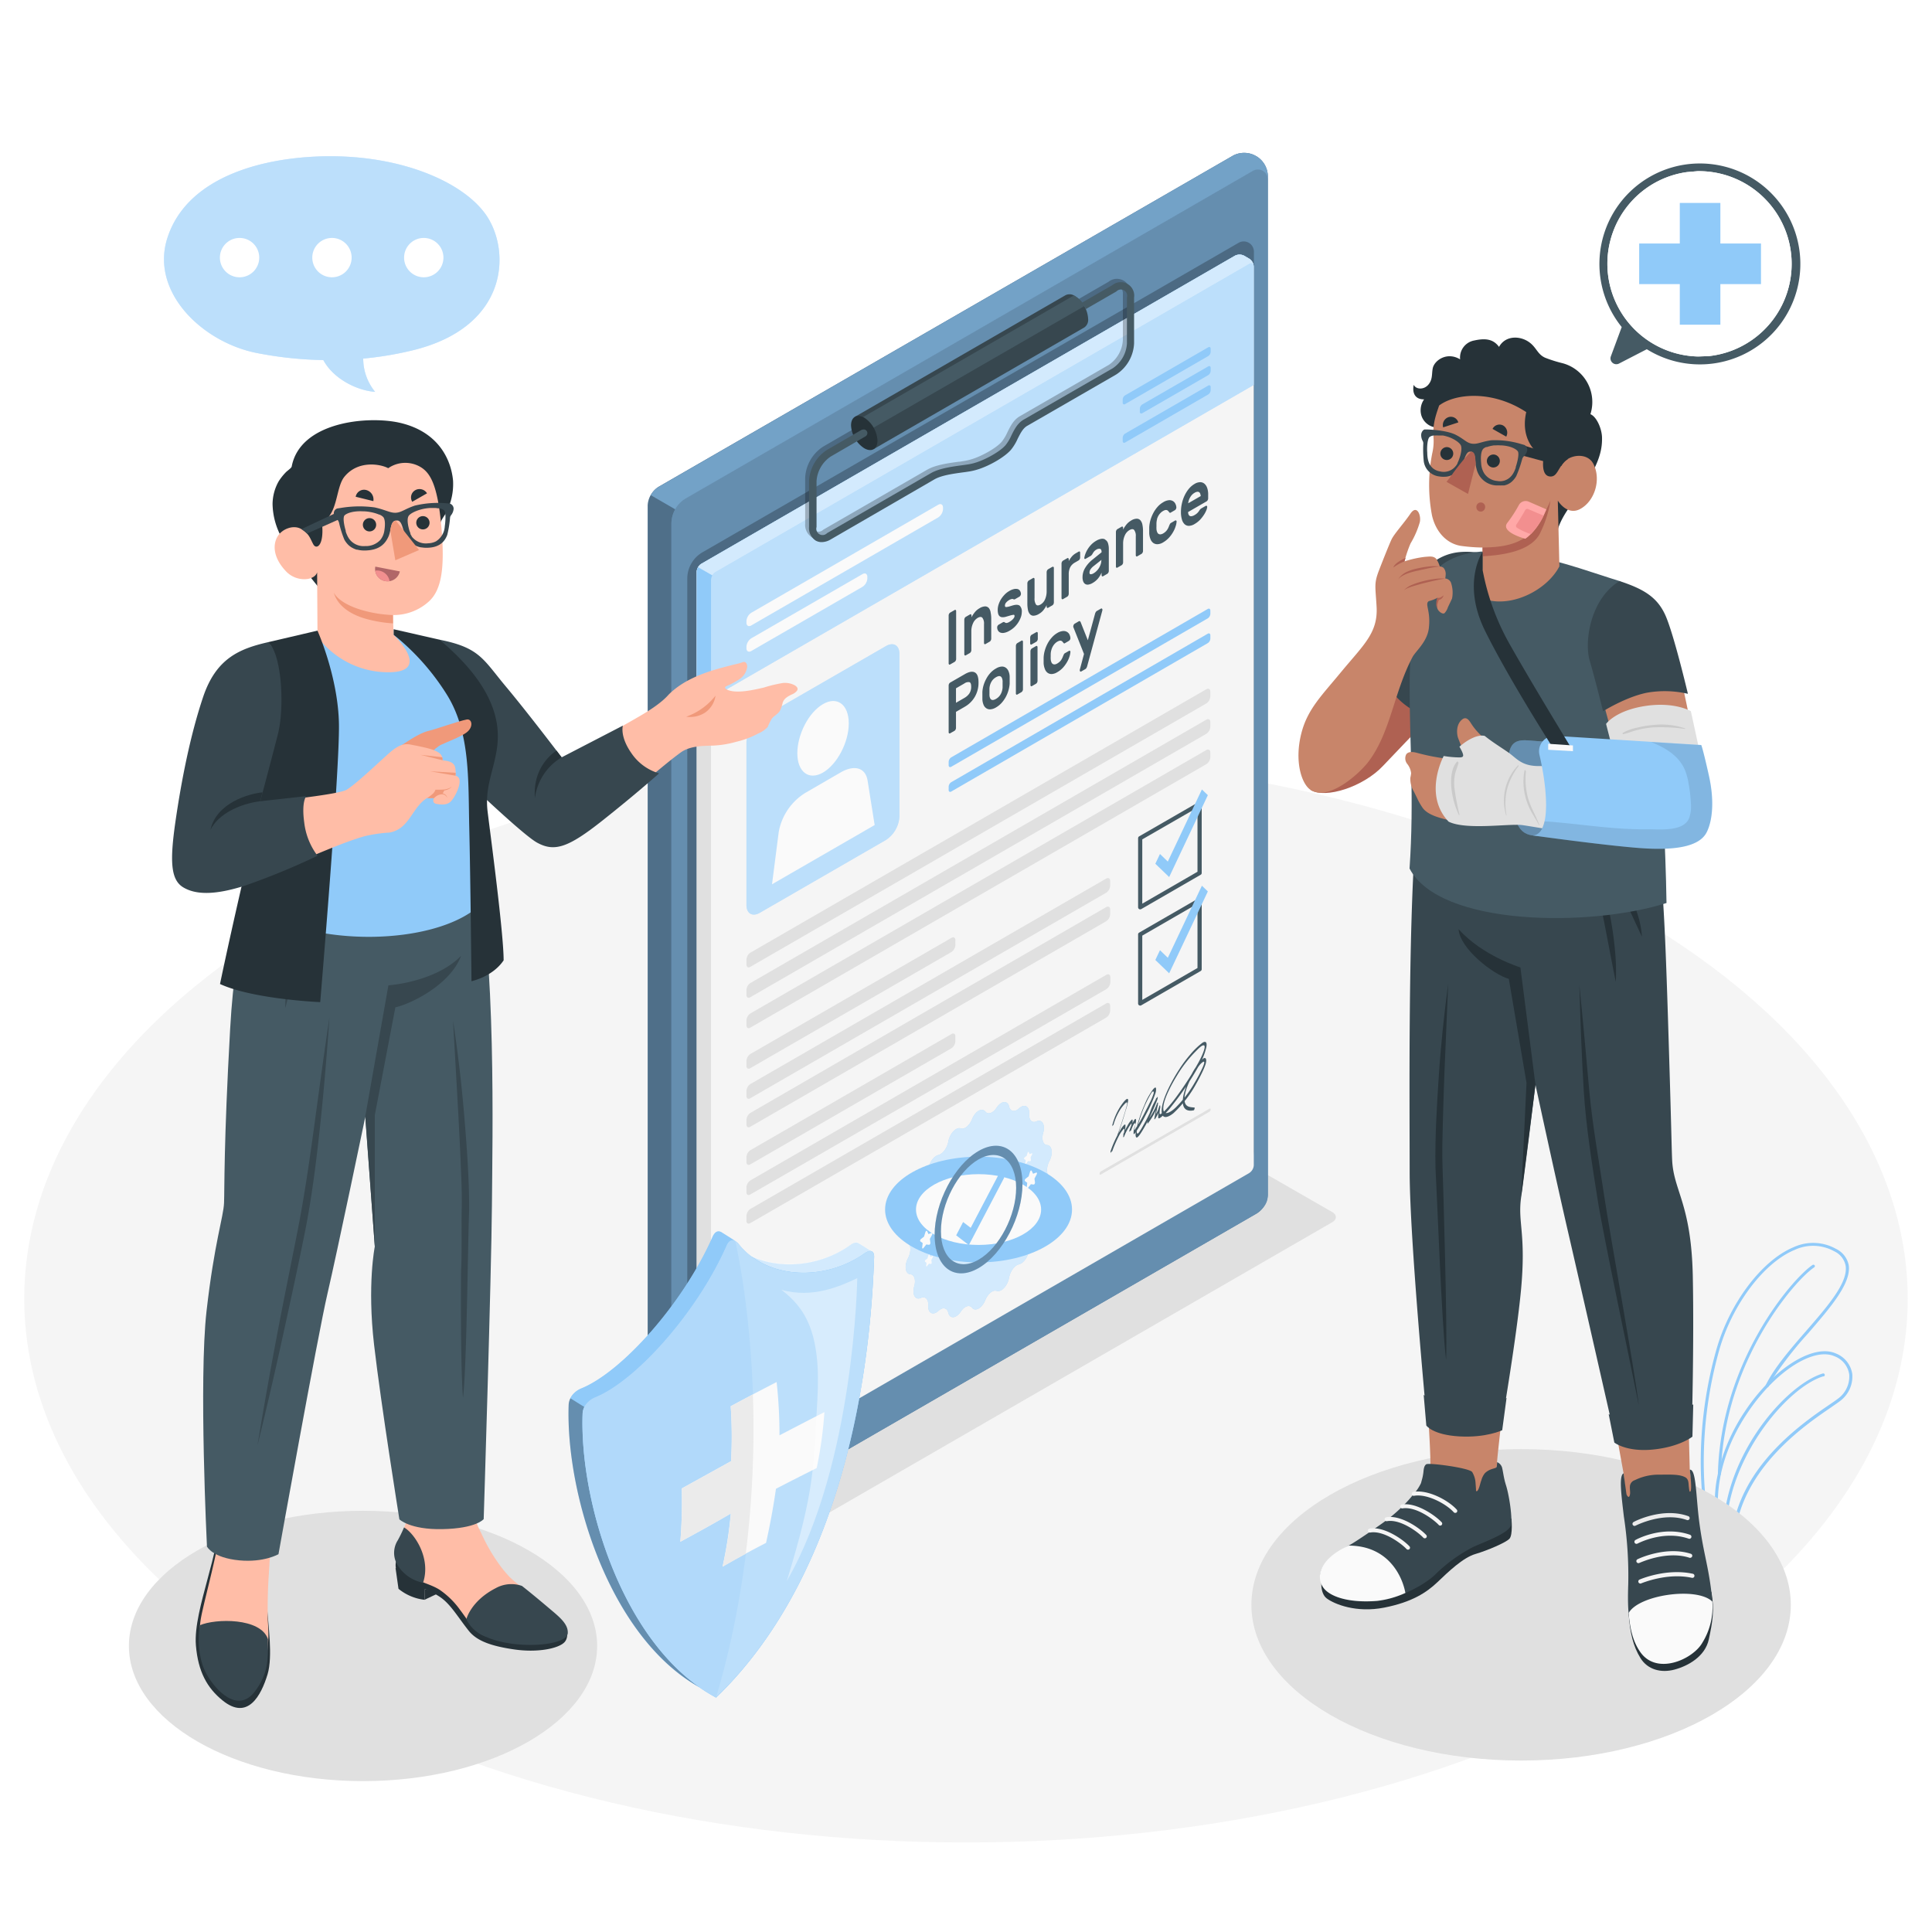 <svg class="animated" id="freepik_stories-injury" xmlns="http://www.w3.org/2000/svg" viewBox="0 0 500 500" version="1.1" xmlns:xlink="http://www.w3.org/1999/xlink" xmlns:svgjs="http://svgjs.com/svgjs"><style>svg#freepik_stories-injury:not(.animated) .animable {opacity: 0;}svg#freepik_stories-injury.animated #freepik--Floor--inject-4 {animation: 1s 1 forwards cubic-bezier(.36,-0.01,.5,1.38) fadeIn;animation-delay: 0s;}svg#freepik_stories-injury.animated #freepik--Plants--inject-4 {animation: 1s 1 forwards cubic-bezier(.36,-0.01,.5,1.38) slideUp;animation-delay: 0s;}svg#freepik_stories-injury.animated #freepik--Shadows--inject-4 {animation: 1s 1 forwards cubic-bezier(.36,-0.01,.5,1.38) lightSpeedLeft;animation-delay: 0s;}svg#freepik_stories-injury.animated #freepik--speech-bubble-2--inject-4 {animation: 1s 1 forwards cubic-bezier(.36,-0.01,.5,1.38) zoomOut;animation-delay: 0s;}svg#freepik_stories-injury.animated #freepik--speech-bubble-1--inject-4 {animation: 1s 1 forwards cubic-bezier(.36,-0.01,.5,1.38) slideDown,3s Infinite  linear floating;animation-delay: 0s,1s;}svg#freepik_stories-injury.animated #freepik--Clipboard--inject-4 {animation: 1s 1 forwards cubic-bezier(.36,-0.01,.5,1.38) zoomIn;animation-delay: 0s;}svg#freepik_stories-injury.animated #freepik--Shield--inject-4 {animation: 1s 1 forwards cubic-bezier(.36,-0.01,.5,1.38) slideUp,3s Infinite  linear floating;animation-delay: 0s,1s;}svg#freepik_stories-injury.animated #freepik--character-2--inject-4 {animation: 1s 1 forwards cubic-bezier(.36,-0.01,.5,1.38) zoomOut;animation-delay: 0s;}svg#freepik_stories-injury.animated #freepik--character-1--inject-4 {animation: 1s 1 forwards cubic-bezier(.36,-0.01,.5,1.38) slideLeft;animation-delay: 0s;}            @keyframes fadeIn {                0% {                    opacity: 0;                }                100% {                    opacity: 1;                }            }                    @keyframes slideUp {                0% {                    opacity: 0;                    transform: translateY(30px);                }                100% {                    opacity: 1;                    transform: inherit;                }            }                    @keyframes lightSpeedLeft {              from {                transform: translate3d(-50%, 0, 0) skewX(20deg);                opacity: 0;              }              60% {                transform: skewX(-10deg);                opacity: 1;              }              80% {                transform: skewX(2deg);              }              to {                opacity: 1;                transform: translate3d(0, 0, 0);              }            }                    @keyframes zoomOut {                0% {                    opacity: 0;                    transform: scale(1.5);                }                100% {                    opacity: 1;                    transform: scale(1);                }            }                    @keyframes slideDown {                0% {                    opacity: 0;                    transform: translateY(-30px);                }                100% {                    opacity: 1;                    transform: translateY(0);                }            }                    @keyframes floating {                0% {                    opacity: 1;                    transform: translateY(0px);                }                50% {                    transform: translateY(-10px);                }                100% {                    opacity: 1;                    transform: translateY(0px);                }            }                    @keyframes zoomIn {                0% {                    opacity: 0;                    transform: scale(0.5);                }                100% {                    opacity: 1;                    transform: scale(1);                }            }                    @keyframes slideLeft {                0% {                    opacity: 0;                    transform: translateX(-30px);                }                100% {                    opacity: 1;                    transform: translateX(0);                }            }        </style><g id="freepik--Floor--inject-4" class="animable" style="transform-origin: 249.995px 336.111px;"><path id="freepik--floor--inject-4" d="M77.66,236.62c-95.18,54.95-95.17,144.05,0,199s249.49,54.95,344.67,0,95.17-144,0-199S172.84,181.67,77.66,236.62Z" style="fill: rgb(245, 245, 245); transform-origin: 249.995px 336.111px;" class="animable"></path></g><g id="freepik--Plants--inject-4" class="animable" style="transform-origin: 459.773px 358.31px;"><g id="freepik--plants--inject-4" class="animable" style="transform-origin: 459.773px 358.31px;"><path d="M479.37,355.6a6.8,6.8,0,0,0-4.23-5.32c-4.07-1.82-10.3.77-16.18,6.19-.68.63-1.36,1.29-2,2a50,50,0,0,0-5.3,6.66,48.4,48.4,0,0,0-6.08,12.55c-.41,1.33-.73,2.6-1,3.8a32.07,32.07,0,0,0-.55,10.79c.07.47.13.72.13.74a.39.39,0,0,0,.23.27.32.32,0,0,0,.09,0l1.82.68,2.58,1,.16,0a.53.53,0,0,0,.18-.05.45.45,0,0,0,.2-.28c3.16-15.85,18-26,24.36-30.33,1-.71,1.84-1.26,2.36-1.67A7.9,7.9,0,0,0,479.37,355.6ZM475.63,362c-.51.4-1.31.94-2.32,1.63-6.36,4.35-21.18,14.47-24.6,30.39l-1.82-.68-.77-.29-1.24-.46c-.31-1.66-1.92-13.08,7.41-27a50.6,50.6,0,0,1,5.2-6.55l.12-.12c6.15-6.46,13-9.79,17.21-7.9a5.94,5.94,0,0,1,3.76,4.69A7.11,7.11,0,0,1,475.63,362Z" style="fill: rgb(144, 202, 249); transform-origin: 461.601px 372.331px;" id="elqkmlmof0bwl" class="animable"></path><path d="M471.9,356.18c-9,2.74-23.33,19.53-25,37.19l0,.3a.41.41,0,0,1-.38.37h-.05a.42.42,0,0,1-.15,0,.39.39,0,0,1-.22-.39c0-.17,0-.35.06-.52,1.86-18.53,16.52-34.9,25.54-37.66a.4.4,0,1,1,.24.76Z" style="fill: rgb(144, 202, 249); transform-origin: 459.176px 374.743px;" id="elf0b5ry11jsk" class="animable"></path><path d="M468,345a96.79,96.79,0,0,0-9,11.48,26.35,26.35,0,0,0-1.33,2.4l0,0-.12.12a.41.41,0,0,1-.39,0,.4.4,0,0,1-.19-.53s0,0,0,0c2.2-4.5,6.38-9.33,10.44-14,5.64-6.5,11-12.64,10.22-17a5.21,5.21,0,0,0-2.9-3.62,11.3,11.3,0,0,0-10.31-.36c-8,3.31-16.24,14.3-19.54,26.12-6.18,22.13-3.35,39.63-3,41.71l2.15.91.67.28a.39.39,0,0,1,.21.52.4.4,0,0,1-.35.25h-.08a.32.32,0,0,1-.09,0l-3-1.27a.42.42,0,0,1-.24-.29c0-.18-3.65-18.64,3-42.28,3.36-12.05,11.77-23.25,20-26.65a12.07,12.07,0,0,1,11,.41,6,6,0,0,1,3.29,4.17C479.19,332.06,473.74,338.34,468,345Z" style="fill: rgb(144, 202, 249); transform-origin: 459.33px 357.471px;" id="eltc14mwpxcu" class="animable"></path><path d="M469.5,328c-4.89,3.27-21.85,22.76-23.95,49.69-.09,1.24-.16,2.5-.19,3.78a.41.41,0,0,1-.38.39h0a.4.4,0,0,1-.39-.37v0c.71-29.18,19.3-50.65,24.5-54.12a.4.4,0,0,1,.55.11A.39.39,0,0,1,469.5,328Z" style="fill: rgb(144, 202, 249); transform-origin: 457.139px 354.582px;" id="elf1taqxiixh" class="animable"></path></g></g><g id="freepik--Shadows--inject-4" class="animable" style="transform-origin: 248.41px 380.986px;"><path id="freepik--Shadow--inject-4" d="M178.16,409.87,157.08,397.7a1.38,1.38,0,0,1,0-2.62l162.07-93.51a5,5,0,0,1,4.55,0l21.08,12.11c1.26.73,1.26,1.9,0,2.63L182.72,409.87A5,5,0,0,1,178.16,409.87Z" style="fill: rgb(224, 224, 224); transform-origin: 250.929px 355.721px;" class="animable"></path><ellipse id="freepik--shadow--inject-4" cx="93.95" cy="425.97" rx="60.59" ry="34.98" style="fill: rgb(224, 224, 224); transform-origin: 93.95px 425.97px;" class="animable"></ellipse><ellipse id="freepik--shadow--inject-4" cx="393.66" cy="415.33" rx="69.8" ry="40.3" style="fill: rgb(224, 224, 224); transform-origin: 393.66px 415.33px;" class="animable"></ellipse></g><g id="freepik--speech-bubble-2--inject-4" class="animable" style="transform-origin: 439.929px 68.307px;"><g id="freepik--speech-bubble--inject-4" class="animable" style="transform-origin: 439.929px 68.307px;"><g id="freepik--speech-bubble--inject-4" class="animable" style="transform-origin: 439.929px 68.307px;"><path d="M419,94.09l7.19-3.71a26,26,0,1,0-6.49-5.74l-2.81,7.58A1.51,1.51,0,0,0,419,94.09Zm3-41.71a23.82,23.82,0,0,1,14.57-7.84l2.74-.24a24,24,0,0,1,2.93,47.86l-2.74.1A24,24,0,0,1,422,52.38Z" style="fill: rgb(69, 90, 100); transform-origin: 439.929px 68.307px;" id="elaxm0jn5010b" class="animable"></path><path d="M422,52.38a23.82,23.82,0,0,1,14.57-7.84l2.74-.24a24,24,0,0,1,2.93,47.86l-2.74.1A24,24,0,0,1,422,52.38Z" style="fill: rgb(255, 255, 255); transform-origin: 439.834px 68.279px;" id="elofcsvyw73g9" class="animable"></path></g><polygon points="434.73 73.53 434.73 84.03 445.23 84.03 445.23 73.53 455.74 73.53 455.74 63.02 445.23 63.02 445.23 52.52 434.73 52.52 434.73 63.02 424.22 63.02 424.22 73.53 434.73 73.53" style="fill: rgb(144, 202, 249); transform-origin: 439.98px 68.275px;" id="elwttjia2spve" class="animable"></polygon></g></g><g id="freepik--speech-bubble-1--inject-4" class="animable" style="transform-origin: 85.858px 70.923px;"><g id="freepik--speech-bubble--inject-4" class="animable" style="transform-origin: 85.858px 70.923px;"><path d="M125.86,55.72c-5.67-8.26-20.83-15.1-39.57-15.28-17.05-.16-37.8,4.85-43,21.23-4.42,14,9.19,27,23.33,29.72a98.34,98.34,0,0,0,17.06,1.8c2.62,4.89,8.77,7.9,13.4,8.22A13.62,13.62,0,0,1,94,92.8a89,89,0,0,0,13.1-2.21C131.66,84.45,132.2,65,125.86,55.72Z" style="fill: rgb(144, 202, 249); transform-origin: 85.858px 70.923px;" id="el9xhoygnean7" class="animable"></path><g id="el3wbnnmf6rm8"><path d="M125.86,55.72c-5.67-8.26-20.83-15.1-39.57-15.28-17.05-.16-37.8,4.85-43,21.23-4.42,14,9.19,27,23.33,29.72a98.34,98.34,0,0,0,17.06,1.8c2.62,4.89,8.77,7.9,13.4,8.22A13.62,13.62,0,0,1,94,92.8a89,89,0,0,0,13.1-2.21C131.66,84.45,132.2,65,125.86,55.72Z" style="fill: rgb(255, 255, 255); opacity: 0.4; transform-origin: 85.858px 70.923px;" class="animable"></path></g><path d="M62,61.58a5.09,5.09,0,1,0,5.09,5.09A5.09,5.09,0,0,0,62,61.58Zm23.83,0A5.09,5.09,0,1,0,91,66.67,5.09,5.09,0,0,0,85.86,61.58Zm23.84,0a5.09,5.09,0,1,0,5.09,5.09A5.09,5.09,0,0,0,109.7,61.58Z" style="fill: rgb(255, 255, 255); transform-origin: 85.835px 66.67px;" id="eloaq1eabu79m" class="animable"></path></g></g><g id="freepik--Clipboard--inject-4" class="animable" style="transform-origin: 247.865px 220.058px;"><g id="freepik--clipboard--inject-4" class="animable" style="transform-origin: 247.865px 220.058px;"><g id="freepik--Board--inject-4" class="animable" style="transform-origin: 247.865px 220.058px;"><g id="freepik--Window--inject-4" class="animable" style="transform-origin: 247.865px 220.058px;"><path d="M319.18,40.23,170.4,126a6.12,6.12,0,0,0-2.78,4.81V394.76a6.1,6.1,0,0,0,2.78,4.81l.57.32a6.17,6.17,0,0,0,5.57,0L325.32,314a6.13,6.13,0,0,0,2.79-4.82V45.35a6.14,6.14,0,0,0-2.79-4.81l-.57-.32A6.17,6.17,0,0,0,319.18,40.23Z" style="fill: rgb(144, 202, 249); transform-origin: 247.865px 220.058px;" id="el82l5o614m5g" class="animable"></path><g id="elr8lvuj6pxm"><path d="M319.18,40.23,170.4,126a6.12,6.12,0,0,0-2.78,4.81V394.76a6.1,6.1,0,0,0,2.78,4.81l.57.32a6.17,6.17,0,0,0,5.57,0L325.32,314a6.13,6.13,0,0,0,2.79-4.82V45.35a6.14,6.14,0,0,0-2.79-4.81l-.57-.32A6.17,6.17,0,0,0,319.18,40.23Z" style="opacity: 0.45; transform-origin: 247.865px 220.058px;" class="animable"></path></g><path d="M328.11,309.35c0,2.45-1.72,4-3.85,5.23L177.6,399.25c-2.11,1.22-3.84.24-3.84-2.22V135.57h0a7.67,7.67,0,0,1,3.83-6.64l146.67-84.7a2.57,2.57,0,0,1,3.85,2.22h0Z" style="fill: rgb(144, 202, 249); transform-origin: 250.935px 221.831px;" id="el3rqjzkq4clw" class="animable"></path><g id="el0tbdmjgjggn9"><path d="M328.11,309.35c0,2.45-1.72,4-3.85,5.23L177.6,399.25c-2.11,1.22-3.84.24-3.84-2.22V135.57h0a7.67,7.67,0,0,1,3.83-6.64l146.67-84.7a2.57,2.57,0,0,1,3.85,2.22h0Z" style="opacity: 0.3; transform-origin: 250.935px 221.831px;" class="animable"></path></g><path d="M328.11,45.35v1.1a2.57,2.57,0,0,0-3.86-2.22L177.58,128.94a7.47,7.47,0,0,0-2.79,2.79l0,.09-6.35-3.67a5.69,5.69,0,0,1,2-2.12l148.78-85.8a6.17,6.17,0,0,1,5.57,0l.56.33A6.11,6.11,0,0,1,328.11,45.35Z" style="fill: rgb(144, 202, 249); transform-origin: 248.275px 85.693px;" id="el5bxslwet017" class="animable"></path><g id="elqkru2cdftvi"><path d="M328.11,45.35v1.1a2.57,2.57,0,0,0-3.86-2.22L177.58,128.94a7.47,7.47,0,0,0-2.79,2.79l0,.09-6.35-3.67a5.69,5.69,0,0,1,2-2.12l148.78-85.8a6.17,6.17,0,0,1,5.57,0l.56.33A6.11,6.11,0,0,1,328.11,45.35Z" style="opacity: 0.2; transform-origin: 248.275px 85.693px;" class="animable"></path></g></g></g><g id="freepik--shadow--inject-4"><path d="M324.48,298.09c0,2.52-1.77,4.12-4,5.38l-138.61,80c-2.19,1.26-4,.24-4-2.29V149.75h0a7.89,7.89,0,0,1,3.95-6.83L320.51,62.86a2.64,2.64,0,0,1,4,2.29V298.09Z" style="opacity: 0.25; transform-origin: 251.19px 223.246px;" class="animable"></path></g><g id="freepik--Form--inject-4" class="animable" style="transform-origin: 252.395px 224.771px;"><g id="freepik--Paper--inject-4" class="animable" style="transform-origin: 252.395px 224.771px;"><path d="M181.49,145.92,319.6,66.18a2.65,2.65,0,0,1,2.36,0l1.34.77a2.63,2.63,0,0,1,1.18,2V301.58a2.6,2.6,0,0,1-1.18,2L185.19,383.36a2.59,2.59,0,0,1-2.36,0l-1.34-.77a2.63,2.63,0,0,1-1.18-2V148A2.62,2.62,0,0,1,181.49,145.92Z" style="fill: rgb(245, 245, 245); transform-origin: 252.395px 224.774px;" id="elzptbe1oa53a" class="animable"></path><path d="M184.91,383.49a2,2,0,0,1-.44.11l-.23,0a2.82,2.82,0,0,1-.71,0,2,2,0,0,1-.44-.11l-.26-.13-1.33-.77a2.6,2.6,0,0,1-1.19-2V148a2.3,2.3,0,0,1,.35-1.16l3.69,2.13a2.45,2.45,0,0,0-.34,1.16V382.68C184,383.32,184.39,383.64,184.91,383.49Z" style="fill: rgb(224, 224, 224); transform-origin: 182.61px 265.231px;" id="el4jmk950xa67" class="animable"></path><path d="M323.3,67,322,66.18a2.65,2.65,0,0,0-2.36,0L181.49,145.92a2.62,2.62,0,0,0-1.18,2.05v30.61l3.7,2.15L324.48,99.62V69A2.63,2.63,0,0,0,323.3,67Z" style="fill: rgb(144, 202, 249); transform-origin: 252.395px 123.316px;" id="elau2lhqb4ate" class="animable"></path><g id="el1yavu6pfmpd"><path d="M323.3,67,322,66.18a2.65,2.65,0,0,0-2.36,0L181.49,145.92a2.62,2.62,0,0,0-1.18,2.05v30.61l3.7,2.15L324.48,99.62V69A2.63,2.63,0,0,0,323.3,67Z" style="fill: rgb(255, 255, 255); opacity: 0.4; transform-origin: 252.395px 123.316px;" class="animable"></path></g><path d="M324.44,68.64c-.15-.48-.61-.63-1.14-.32L185.19,148.05a2.37,2.37,0,0,0-.84.88l-3.69-2.12a2.26,2.26,0,0,1,.84-.89L319.6,66.19a2.53,2.53,0,0,1,2.36,0l1.34.76A2.66,2.66,0,0,1,324.44,68.64Z" style="fill: rgb(144, 202, 249); transform-origin: 252.55px 107.414px;" id="ellszxfbo0rwl" class="animable"></path><g id="elmjixo8jazq"><path d="M324.44,68.64c-.15-.48-.61-.63-1.14-.32L185.19,148.05a2.37,2.37,0,0,0-.84.88l-3.69-2.12a2.26,2.26,0,0,1,.84-.89L319.6,66.19a2.53,2.53,0,0,1,2.36,0l1.34.76A2.66,2.66,0,0,1,324.44,68.64Z" style="fill: rgb(255, 255, 255); opacity: 0.6; transform-origin: 252.55px 107.414px;" class="animable"></path></g><path d="M180.31,148v30.62l3.7,2.14V150.1a2.52,2.52,0,0,1,.34-1.17l-3.69-2.12A2.3,2.3,0,0,0,180.31,148Z" style="fill: rgb(144, 202, 249); transform-origin: 182.33px 163.785px;" id="elz6hpf1ylufe" class="animable"></path></g></g><g id="freepik--clip-board--inject-4" class="animable" style="transform-origin: 253.25px 203.241px;"><path d="M246.18,196l66.39-38.4c.37-.22.67,0,.67.39v.87a1.5,1.5,0,0,1-.67,1.17l-66.39,38.41c-.37.21-.67,0-.67-.39v-.88A1.5,1.5,0,0,1,246.18,196Z" style="fill: rgb(144, 202, 249); transform-origin: 279.375px 178.018px;" id="elxr0fcm61ey" class="animable"></path><path d="M246.18,202.43,312.57,164c.37-.21.67,0,.67.39v.88a1.5,1.5,0,0,1-.67,1.17l-66.39,38.41c-.37.22-.67,0-.67-.38v-.88A1.5,1.5,0,0,1,246.18,202.43Z" style="fill: rgb(144, 202, 249); transform-origin: 279.375px 184.427px;" id="eln3eaeukw4r" class="animable"></path><path d="M247.06,157.88l-1.17.67a.77.77,0,0,0-.27.31.89.89,0,0,0-.11.43v12.37a.35.35,0,0,0,.11.3.21.21,0,0,0,.27,0l1.17-.67a.77.77,0,0,0,.27-.31.88.88,0,0,0,.12-.43V158.17a.35.35,0,0,0-.12-.3A.21.21,0,0,0,247.06,157.88Zm8.85-.52a1.31,1.31,0,0,0-.95-.43,3,3,0,0,0-1.47.49,4.27,4.27,0,0,0-1.19,1,8.07,8.07,0,0,0-.88,1.33v-.44a.35.35,0,0,0-.11-.3.21.21,0,0,0-.27,0l-1.09.63a.72.72,0,0,0-.28.31,1,1,0,0,0-.11.43v8.92a.38.38,0,0,0,.11.3.24.24,0,0,0,.28,0L251,169a.8.8,0,0,0,.27-.32.83.83,0,0,0,.11-.42v-4.87a4.92,4.92,0,0,1,.44-2.09,3,3,0,0,1,1.2-1.39c.56-.32,1-.32,1.24,0a2.46,2.46,0,0,1,.4,1.61v4.86a.38.38,0,0,0,.11.3.24.24,0,0,0,.28,0l1.09-.63a.76.76,0,0,0,.27-.31.9.9,0,0,0,.12-.43v-5.16a8,8,0,0,0-.15-1.62A2.41,2.41,0,0,0,255.91,157.36Zm6.17-.67-1,.3a4.57,4.57,0,0,1-.62.11.35.35,0,0,1-.3-.08.46.46,0,0,1-.08-.31,1.16,1.16,0,0,1,.33-.8,3,3,0,0,1,.76-.62,1.82,1.82,0,0,1,.65-.26.6.6,0,0,1,.34,0l.24.1c.07,0,.18,0,.32-.08l1.11-.64a.82.82,0,0,0,.28-.32.88.88,0,0,0,.11-.42,1.6,1.6,0,0,0-.25-.77,1.05,1.05,0,0,0-.6-.45,2,2,0,0,0-.94,0,4,4,0,0,0-1.26.52,5.25,5.25,0,0,0-1.25,1,7.23,7.23,0,0,0-.93,1.23,6.39,6.39,0,0,0-.58,1.32,4.51,4.51,0,0,0-.2,1.25,4.22,4.22,0,0,0,.1,1,1.38,1.38,0,0,0,.35.67,1.12,1.12,0,0,0,.67.29,2.82,2.82,0,0,0,1.05-.13l1.06-.31a4.48,4.48,0,0,1,.67-.15.5.5,0,0,1,.35,0,.34.34,0,0,1,.1.29.82.82,0,0,1-.13.43,2,2,0,0,1-.32.41,2.93,2.93,0,0,1-.42.37,3.51,3.51,0,0,1-.45.3,1.84,1.84,0,0,1-.73.29.69.69,0,0,1-.38-.09l-.25-.17c-.07,0-.18,0-.32.06l-1.11.64a.86.86,0,0,0-.28.31.77.77,0,0,0-.1.43,1.53,1.53,0,0,0,.23.8,1.18,1.18,0,0,0,.61.51,1.88,1.88,0,0,0,1,.05,4.07,4.07,0,0,0,1.34-.53,6.24,6.24,0,0,0,1.34-1,6.76,6.76,0,0,0,1.64-2.6,4.25,4.25,0,0,0,.21-1.25,2.09,2.09,0,0,0-.52-1.62C263.54,156.47,262.94,156.44,262.08,156.69Zm10.27-10-1.09.63a.77.77,0,0,0-.27.31.9.9,0,0,0-.12.43V153a5.15,5.15,0,0,1-.4,2.08,2.84,2.84,0,0,1-1.16,1.36q-.84.48-1.2,0a2.7,2.7,0,0,1-.37-1.63V149.9a.38.38,0,0,0-.11-.3.24.24,0,0,0-.28,0l-1.09.63a.88.88,0,0,0-.27.32.86.86,0,0,0-.11.43v5.15a8.18,8.18,0,0,0,.14,1.63,2.4,2.4,0,0,0,.49,1.14,1.21,1.21,0,0,0,.92.45,2.87,2.87,0,0,0,1.45-.47,4,4,0,0,0,1.18-1,8.9,8.9,0,0,0,.81-1.26V157a.32.32,0,0,0,.12.29.22.22,0,0,0,.27,0l1.09-.63a.78.78,0,0,0,.28-.31,1,1,0,0,0,.11-.43V147a.38.38,0,0,0-.11-.3A.26.26,0,0,0,272.35,146.72Zm6.8-3.93-.65.38a4.06,4.06,0,0,0-1.11.89,7.24,7.24,0,0,0-.8,1.17v-.44a.38.38,0,0,0-.11-.3.23.23,0,0,0-.28,0l-1.09.63a.77.77,0,0,0-.27.31.88.88,0,0,0-.12.43v8.92a.35.35,0,0,0,.12.3.22.22,0,0,0,.27,0l1.09-.63a.75.75,0,0,0,.28-.32,1,1,0,0,0,.11-.43v-5a4.06,4.06,0,0,1,.38-1.87,3.08,3.08,0,0,1,1.25-1.23l.93-.54a.7.7,0,0,0,.27-.31.88.88,0,0,0,.12-.43v-1.26a.35.35,0,0,0-.12-.3A.22.22,0,0,0,279.15,142.79Zm6.87-3.14a1.47,1.47,0,0,0-1-.17,3.7,3.7,0,0,0-1.32.5,5.85,5.85,0,0,0-1.29,1,7.19,7.19,0,0,0-.93,1.2,6.38,6.38,0,0,0-.59,1.21,5,5,0,0,0-.27,1c0,.14,0,.23.08.27a.27.27,0,0,0,.24,0l1.34-.77a1.07,1.07,0,0,0,.23-.2,1.78,1.78,0,0,0,.24-.34,3.35,3.35,0,0,1,.39-.59,1.89,1.89,0,0,1,.56-.46,1.3,1.3,0,0,1,1-.23c.26.07.39.36.39.89l-2.34,1.89a8,8,0,0,0-1.88,2.1,4.66,4.66,0,0,0-.71,2.47,2.94,2.94,0,0,0,.18,1.1,1.36,1.36,0,0,0,.51.65,1.21,1.21,0,0,0,.82.15,3,3,0,0,0,1.11-.42,5.07,5.07,0,0,0,1.44-1.22,6.25,6.25,0,0,0,.87-1.46v.64a.38.38,0,0,0,.11.3.26.26,0,0,0,.28,0l1.09-.63a.77.77,0,0,0,.27-.31.9.9,0,0,0,.12-.43v-5.63a4.76,4.76,0,0,0-.23-1.6A1.63,1.63,0,0,0,286,139.65Zm-1,5.45a3,3,0,0,1-.13.86,4.53,4.53,0,0,1-.39.92,4,4,0,0,1-.64.85,3.68,3.68,0,0,1-.87.69,1.34,1.34,0,0,1-.72.22c-.21,0-.31-.14-.31-.41a1.57,1.57,0,0,1,.26-.85,3.6,3.6,0,0,1,.85-.88l2-1.59Zm10.13-10.4a1.27,1.27,0,0,0-.95-.43,2.84,2.84,0,0,0-1.47.48,4.44,4.44,0,0,0-1.19,1,8.51,8.51,0,0,0-.88,1.33v-.44a.35.35,0,0,0-.11-.3.24.24,0,0,0-.27,0l-1.1.63a.77.77,0,0,0-.27.31.89.89,0,0,0-.11.43v8.93a.32.32,0,0,0,.11.29.22.22,0,0,0,.27,0l1.1-.63a.77.77,0,0,0,.27-.31.89.89,0,0,0,.11-.43v-4.87a5,5,0,0,1,.44-2.09,2.93,2.93,0,0,1,1.2-1.38c.56-.32,1-.33,1.24,0a2.48,2.48,0,0,1,.4,1.61v4.87a.38.38,0,0,0,.11.3.26.26,0,0,0,.28,0l1.09-.63a.7.7,0,0,0,.27-.31.9.9,0,0,0,.12-.43v-5.15a8.08,8.08,0,0,0-.15-1.63A2.37,2.37,0,0,0,295.17,134.7Zm4.28-.33a4,4,0,0,1,.39-.91,3.33,3.33,0,0,1,.53-.68,2.54,2.54,0,0,1,.59-.47,2.29,2.29,0,0,1,.6-.27.84.84,0,0,1,.41,0,.62.62,0,0,1,.3.16,1.64,1.64,0,0,1,.24.27,1.07,1.07,0,0,0,.2.23.2.2,0,0,0,.27,0l1.09-.63a.72.72,0,0,0,.28-.31.79.79,0,0,0,.11-.43,2.28,2.28,0,0,0-.22-.85,1.65,1.65,0,0,0-.62-.74,1.74,1.74,0,0,0-1.08-.26A3.45,3.45,0,0,0,301,130a5.73,5.73,0,0,0-1.43,1.18,8,8,0,0,0-1.1,1.6,9.74,9.74,0,0,0-.74,1.83,8.4,8.4,0,0,0-.31,1.86q0,.39,0,.81t0,.75a4.74,4.74,0,0,0,.32,1.49,2.23,2.23,0,0,0,.73,1,1.8,1.8,0,0,0,1.1.32,3,3,0,0,0,1.43-.46,6.62,6.62,0,0,0,1.58-1.28,8.18,8.18,0,0,0,1.08-1.52,7.08,7.08,0,0,0,.62-1.46,4.57,4.57,0,0,0,.22-1.1.3.3,0,0,0-.11-.3.24.24,0,0,0-.28,0l-1.09.63a.71.71,0,0,0-.27.33,3.57,3.57,0,0,0-.2.46c-.08.2-.16.38-.24.55a2.8,2.8,0,0,1-.3.49,2.51,2.51,0,0,1-.41.46,3.71,3.71,0,0,1-.6.43,1.68,1.68,0,0,1-.59.21.86.86,0,0,1-.53-.08.88.88,0,0,1-.39-.45,2.31,2.31,0,0,1-.2-.9,6,6,0,0,1,0-.65q0-.39,0-.69A4.37,4.37,0,0,1,299.45,134.37Zm13-8a2.4,2.4,0,0,0-.71-1.14,1.7,1.7,0,0,0-1.11-.41,2.84,2.84,0,0,0-1.46.45,5.64,5.64,0,0,0-1.46,1.24,8.4,8.4,0,0,0-1.11,1.75,9.35,9.35,0,0,0-.7,2.05,9.49,9.49,0,0,0-.25,2.16,6.58,6.58,0,0,0,.25,2,2.61,2.61,0,0,0,.7,1.23,1.6,1.6,0,0,0,1.11.42,3,3,0,0,0,1.46-.47,6.49,6.49,0,0,0,1.42-1.1,9.36,9.36,0,0,0,1-1.28,6.63,6.63,0,0,0,.63-1.19,2.87,2.87,0,0,0,.22-.82.3.3,0,0,0-.11-.3.26.26,0,0,0-.28,0l-1.15.66a1.23,1.23,0,0,0-.27.22c-.07.08-.15.2-.26.36a3.12,3.12,0,0,1-.47.59,3.31,3.31,0,0,1-.75.55,1.8,1.8,0,0,1-.62.25.93.93,0,0,1-.53,0,.74.74,0,0,1-.36-.36,1.48,1.48,0,0,1-.14-.69l4.8-2.77a.84.84,0,0,0,.27-.31.9.9,0,0,0,.12-.43v-.87A5.32,5.32,0,0,0,312.45,126.37Zm-4.93,3.91a4.12,4.12,0,0,1,.14-.68,3.4,3.4,0,0,1,.31-.75,3.34,3.34,0,0,1,.49-.71,2.87,2.87,0,0,1,.71-.57,1.62,1.62,0,0,1,.76-.27.66.66,0,0,1,.47.14.89.89,0,0,1,.26.43,3.45,3.45,0,0,1,.11.54Z" style="fill: rgb(69, 90, 100); transform-origin: 279.091px 148.4px;" id="elm7pzj7rsxke" class="animable"></path><path d="M249.66,174.49c1.13-.66,2-.81,2.64-.46s.94,1.21.94,2.59a7.24,7.24,0,0,1-.94,3.69,7,7,0,0,1-2.64,2.61l-2.25,1.3v4.18a.84.84,0,0,1-.12.42.68.68,0,0,1-.26.31l-1.14.65a.24.24,0,0,1-.27,0,.37.37,0,0,1-.11-.29V177.39a.94.94,0,0,1,.11-.42.77.77,0,0,1,.27-.31Zm-2.25,7.39,2.18-1.26a3.88,3.88,0,0,0,1.28-1.16,3.11,3.11,0,0,0,.47-1.75c0-.7-.16-1.09-.47-1.17a1.75,1.75,0,0,0-1.28.33l-2.18,1.26Z" style="fill: rgb(69, 90, 100); transform-origin: 249.375px 181.834px;" id="elmz2yw2eacs9" class="animable"></path><path d="M257.77,173a3.28,3.28,0,0,1,1.4-.49,1.71,1.71,0,0,1,1.08.26,2,2,0,0,1,.73.89,3.92,3.92,0,0,1,.32,1.43c0,.11,0,.25,0,.42v1c0,.17,0,.31,0,.43a8.13,8.13,0,0,1-.33,1.8,8.68,8.68,0,0,1-.72,1.72,8.54,8.54,0,0,1-1.08,1.5,6.21,6.21,0,0,1-1.4,1.12,3.32,3.32,0,0,1-1.4.49,1.68,1.68,0,0,1-1.08-.25,1.9,1.9,0,0,1-.73-.88,4.18,4.18,0,0,1-.32-1.42c0-.11,0-.25,0-.41s0-.34,0-.52,0-.35,0-.52,0-.33,0-.45a7.56,7.56,0,0,1,.31-1.79,8.92,8.92,0,0,1,.74-1.74,7.34,7.34,0,0,1,1.08-1.5A5.79,5.79,0,0,1,257.77,173Zm1.7,3.24a2.1,2.1,0,0,0-.21-.85.77.77,0,0,0-.4-.38.84.84,0,0,0-.52,0,2.54,2.54,0,0,0-.57.25,3.15,3.15,0,0,0-.58.42,2.88,2.88,0,0,0-.52.61,3.64,3.64,0,0,0-.4.84,3.91,3.91,0,0,0-.2,1.08c0,.11,0,.24,0,.39s0,.31,0,.47,0,.32,0,.47a2.93,2.93,0,0,0,0,.36,1.91,1.91,0,0,0,.2.84.73.73,0,0,0,.4.38.84.84,0,0,0,.52,0,2.21,2.21,0,0,0,.58-.25,3.55,3.55,0,0,0,.57-.41,3.15,3.15,0,0,0,.52-.61,3.62,3.62,0,0,0,.4-.84,4.3,4.3,0,0,0,.21-1.09c0-.09,0-.21,0-.37v-.95C259.48,176.44,259.48,176.32,259.47,176.23Z" style="fill: rgb(69, 90, 100); transform-origin: 257.77px 178.041px;" id="el4dnq2wro23" class="animable"></path><path d="M264.74,178.39a.94.94,0,0,1-.11.42.77.77,0,0,1-.27.31l-1.07.62a.22.22,0,0,1-.27,0,.35.35,0,0,1-.11-.29v-12.3a1,1,0,0,1,.11-.42.8.8,0,0,1,.27-.3l1.07-.62a.22.22,0,0,1,.27,0,.35.35,0,0,1,.11.29Z" style="fill: rgb(69, 90, 100); transform-origin: 263.825px 172.775px;" id="el2351knx2hii" class="animable"></path><path d="M268.2,163.6a.23.23,0,0,1,.26,0,.34.34,0,0,1,.12.29v1.47a.9.9,0,0,1-.12.42.71.71,0,0,1-.26.3l-1.21.7a.22.22,0,0,1-.27,0,.34.34,0,0,1-.11-.29V165a.94.94,0,0,1,.11-.42.67.67,0,0,1,.27-.3Zm.31,12.62a.84.84,0,0,1-.12.42.65.65,0,0,1-.26.3l-1.07.62a.22.22,0,0,1-.27,0,.34.34,0,0,1-.11-.29v-8.73a.94.94,0,0,1,.11-.42.84.84,0,0,1,.27-.31l1.07-.61a.23.23,0,0,1,.26,0,.34.34,0,0,1,.12.29Z" style="fill: rgb(69, 90, 100); transform-origin: 267.595px 170.583px;" id="elg41nqwr4jy" class="animable"></path><path d="M271.92,169.22c0,.2,0,.43,0,.68a5.85,5.85,0,0,0,0,.64,2.43,2.43,0,0,0,.2.88.9.9,0,0,0,.39.44.86.86,0,0,0,.51.08,1.65,1.65,0,0,0,.57-.21,3.76,3.76,0,0,0,.59-.42,2.46,2.46,0,0,0,.41-.45,3.5,3.5,0,0,0,.29-.49,5.27,5.27,0,0,0,.23-.53,4.43,4.43,0,0,1,.2-.45.66.66,0,0,1,.27-.33l1.06-.61a.26.26,0,0,1,.28,0,.29.29,0,0,1,.1.29,4.76,4.76,0,0,1-.21,1.08,6.81,6.81,0,0,1-.61,1.43,8.35,8.35,0,0,1-1.06,1.49,6.13,6.13,0,0,1-1.55,1.24,3,3,0,0,1-1.39.46,1.75,1.75,0,0,1-1.07-.31,2.11,2.11,0,0,1-.72-1,4.76,4.76,0,0,1-.32-1.46c0-.21,0-.45,0-.73s0-.54,0-.78a8.06,8.06,0,0,1,.31-1.83,9.05,9.05,0,0,1,.72-1.79A7.74,7.74,0,0,1,272.2,165a5.65,5.65,0,0,1,1.39-1.16,3.47,3.47,0,0,1,1.55-.53,1.76,1.76,0,0,1,1.06.26,1.58,1.58,0,0,1,.61.72,2.35,2.35,0,0,1,.21.84.86.86,0,0,1-.38.72l-1.06.62a.21.21,0,0,1-.27,0,1.37,1.37,0,0,1-.2-.22,1.25,1.25,0,0,0-.23-.27.73.73,0,0,0-.29-.15.84.84,0,0,0-.41,0,2.73,2.73,0,0,0-.59.26,3.29,3.29,0,0,0-.57.46,3.2,3.2,0,0,0-.51.67,3.63,3.63,0,0,0-.39.89A4.58,4.58,0,0,0,271.92,169.22Z" style="fill: rgb(69, 90, 100); transform-origin: 273.559px 168.873px;" id="elvvvlt5qda4" class="animable"></path><path d="M280.54,169.25l-2.78-7a.51.51,0,0,1,0-.13,1,1,0,0,1,.11-.42.8.8,0,0,1,.27-.3l1.05-.61a.28.28,0,0,1,.3,0,.41.41,0,0,1,.17.2l1.87,4.71,1.87-6.87a1.4,1.4,0,0,1,.17-.39.76.76,0,0,1,.29-.32l1.06-.61a.23.23,0,0,1,.26,0,.34.34,0,0,1,.12.29.59.59,0,0,1,0,.14l-3.95,14.5a1.45,1.45,0,0,1-.17.4.76.76,0,0,1-.29.32l-1.06.61a.21.21,0,0,1-.26,0,.32.32,0,0,1-.12-.29.68.68,0,0,1,0-.14Z" style="fill: rgb(69, 90, 100); transform-origin: 281.53px 165.642px;" id="el9no55z92g1" class="animable"></path><path d="M193.18,192.09V234.2c0,2.24,1.57,3.15,3.51,2l32.56-18.8a7.76,7.76,0,0,0,3.52-6.09V169.23c0-2.24-1.57-3.15-3.52-2L196.69,186A7.77,7.77,0,0,0,193.18,192.09Z" style="fill: rgb(144, 202, 249); transform-origin: 212.975px 201.715px;" id="el85ajftfieba" class="animable"></path><g id="el3qkekxaouwn"><g style="opacity: 0.4; transform-origin: 212.975px 201.715px;" class="animable"><path d="M193.18,192.09V234.2c0,2.24,1.57,3.15,3.51,2l32.56-18.8a7.76,7.76,0,0,0,3.52-6.09V169.23c0-2.24-1.57-3.15-3.52-2L196.69,186A7.77,7.77,0,0,0,193.18,192.09Z" style="fill: rgb(255, 255, 255); transform-origin: 212.975px 201.715px;" id="eleqtk6bb7ap5" class="animable"></path></g></g><path d="M213,182.22c3.68-2.13,6.66.13,6.66,5s-3,10.59-6.66,12.71-6.65-.13-6.65-5S209.3,184.34,213,182.22Z" style="fill: rgb(250, 250, 250); transform-origin: 213.005px 191.073px;" id="el91qe67mdfyn" class="animable"></path><path d="M224.53,202c-.6-3.6-3.75-4-7-2.08l-9,5.21a15,15,0,0,0-7,10.21l-1.73,13.51,26.56-15.33Z" style="fill: rgb(250, 250, 250); transform-origin: 213.08px 213.817px;" id="elfd31bagmabw" class="animable"></path><path d="M295.08,235.34a.52.52,0,0,1-.27-.07.55.55,0,0,1-.27-.47V216.92a.55.55,0,0,1,.27-.47l15.38-8.87a.52.52,0,0,1,.54,0,.54.54,0,0,1,.27.47v17.88a.52.52,0,0,1-.27.46l-15.37,8.88A.52.52,0,0,1,295.08,235.34Zm.54-18.11v16.64l14.29-8.26V209Z" style="fill: rgb(69, 90, 100); transform-origin: 302.77px 221.422px;" id="elfboto6nr9j" class="animable"></path><path d="M193.18,274.6v1.23c0,.67.47.94,1,.61l52.07-30.07a2.3,2.3,0,0,0,1-1.81v-1.24c0-.67-.47-.94-1-.61l-52.07,30.07A2.32,2.32,0,0,0,193.18,274.6Z" style="fill: rgb(224, 224, 224); transform-origin: 220.215px 259.575px;" id="elfz1tnljylyd" class="animable"></path><path d="M193.18,282.38v1.24c0,.67.47.94,1,.6l92.08-53.17a2.32,2.32,0,0,0,1.05-1.82V228c0-.67-.47-.94-1.05-.61l-92.08,53.17A2.33,2.33,0,0,0,193.18,282.38Z" style="fill: rgb(224, 224, 224); transform-origin: 240.245px 255.808px;" id="eloqntn7z583" class="animable"></path><path d="M193.18,289.79V291c0,.67.47.94,1,.6l92.08-53.17a2.3,2.3,0,0,0,1.05-1.81v-1.24c0-.67-.47-.94-1.05-.61L194.23,288A2.33,2.33,0,0,0,193.18,289.79Z" style="fill: rgb(224, 224, 224); transform-origin: 240.245px 263.188px;" id="elayv73pfsza9" class="animable"></path><polygon points="302.58 226.98 299 223.54 300.2 221.01 302.23 222.97 311.05 204.31 312.59 205.79 302.58 226.98" style="fill: rgb(144, 202, 249); transform-origin: 305.795px 215.645px;" id="elb3ic3xn7hz" class="animable"></polygon><path d="M295.08,260.25a.53.53,0,0,1-.27-.08.52.52,0,0,1-.27-.46V241.83a.52.52,0,0,1,.27-.47l15.38-8.88a.52.52,0,0,1,.54,0,.57.57,0,0,1,.27.47v17.88a.55.55,0,0,1-.27.47l-15.37,8.87A.53.53,0,0,1,295.08,260.25Zm.54-18.11v16.63l14.29-8.25V233.88Z" style="fill: rgb(69, 90, 100); transform-origin: 302.77px 246.327px;" id="elalavezpqwg9" class="animable"></path><path d="M193.18,299.5v1.23c0,.67.47.94,1,.61l52.07-30.06a2.33,2.33,0,0,0,1-1.82v-1.24c0-.67-.47-.94-1-.61l-52.07,30.07A2.33,2.33,0,0,0,193.18,299.5Z" style="fill: rgb(224, 224, 224); transform-origin: 220.215px 284.475px;" id="elqtme81fxw5s" class="animable"></path><path d="M193.18,307.29v1.23c0,.67.47.94,1,.61L286.31,256a2.33,2.33,0,0,0,1.05-1.82V252.9c0-.67-.47-.94-1.05-.61l-92.08,53.18A2.32,2.32,0,0,0,193.18,307.29Z" style="fill: rgb(224, 224, 224); transform-origin: 240.27px 280.71px;" id="eloyrdlhx9iu8" class="animable"></path><path d="M193.18,314.7v1.23c0,.67.47.94,1,.61l92.08-53.17a2.33,2.33,0,0,0,1.05-1.82v-1.24c0-.67-.47-.94-1.05-.61l-92.08,53.18A2.32,2.32,0,0,0,193.18,314.7Z" style="fill: rgb(224, 224, 224); transform-origin: 240.245px 288.12px;" id="el5arnvuurgaf" class="animable"></path><polygon points="302.58 251.89 299 248.44 300.2 245.91 302.23 247.87 311.05 229.22 312.59 230.7 302.58 251.89" style="fill: rgb(144, 202, 249); transform-origin: 305.795px 240.555px;" id="elzaz4pi09sk" class="animable"></polygon><path d="M193.18,248.38v1.23c0,.67.47.94,1,.61l118-68.16a2.33,2.33,0,0,0,1.05-1.82V179c0-.67-.47-.94-1.05-.61l-118,68.17A2.32,2.32,0,0,0,193.18,248.38Z" style="fill: rgb(224, 224, 224); transform-origin: 253.205px 214.305px;" id="eltxajimwky2" class="animable"></path><path d="M193.18,256.24v1.24c0,.67.47.94,1,.6l118-68.16a2.32,2.32,0,0,0,1.05-1.82v-1.24c0-.67-.47-.94-1.05-.6l-118,68.16A2.33,2.33,0,0,0,193.18,256.24Z" style="fill: rgb(224, 224, 224); transform-origin: 253.205px 222.17px;" id="eljy49tk6dqq" class="animable"></path><path d="M193.18,264.11v1.23c0,.67.47.94,1,.61l118-68.17a2.3,2.3,0,0,0,1.05-1.81v-1.24c0-.67-.47-.94-1.05-.61l-118,68.17A2.32,2.32,0,0,0,193.18,264.11Z" style="fill: rgb(224, 224, 224); transform-origin: 253.205px 230.035px;" id="elb3si0760q2r" class="animable"></path><path d="M194.44,158.58l48.35-27.94c.7-.4,1.26-.08,1.26.73v.37a2.77,2.77,0,0,1-1.26,2.18l-48.35,27.94c-.7.41-1.26.08-1.26-.72v-.38A2.77,2.77,0,0,1,194.44,158.58Z" style="fill: rgb(250, 250, 250); transform-origin: 218.615px 146.252px;" id="eleve3j3oo804" class="animable"></path><path d="M194.44,165.19l28.77-16.61c.7-.4,1.26-.07,1.26.73v.37a2.79,2.79,0,0,1-1.26,2.19l-28.77,16.61c-.7.4-1.26.07-1.26-.73v-.37A2.79,2.79,0,0,1,194.44,165.19Z" style="fill: rgb(250, 250, 250); transform-origin: 208.825px 158.53px;" id="elwafxbrxo8h" class="animable"></path><path d="M291.18,102.31l21.51-12.43c.35-.2.63,0,.63.36v.82a1.39,1.39,0,0,1-.63,1.09l-21.51,12.43c-.35.2-.63,0-.63-.37v-.81A1.37,1.37,0,0,1,291.18,102.31Z" style="fill: rgb(144, 202, 249); transform-origin: 301.935px 97.23px;" id="el2l9c1k6p2jd" class="animable"></path><path d="M291.18,112.21l21.51-12.42c.35-.2.63,0,.63.36V101a1.39,1.39,0,0,1-.63,1.09l-21.51,12.43c-.35.2-.63,0-.63-.37v-.82A1.4,1.4,0,0,1,291.18,112.21Z" style="fill: rgb(144, 202, 249); transform-origin: 301.935px 107.155px;" id="el6ar3f6zp3lv" class="animable"></path><path d="M295.62,104.67l17.07-9.85c.35-.2.63,0,.63.36V96a1.39,1.39,0,0,1-.63,1.09l-17.07,9.85c-.35.2-.63,0-.63-.36v-.82A1.39,1.39,0,0,1,295.62,104.67Z" style="fill: rgb(144, 202, 249); transform-origin: 304.155px 100.88px;" id="el30ry1a5ujly" class="animable"></path></g><g id="freepik--Clip--inject-4" class="animable" style="transform-origin: 250.951px 106.231px;"><g id="freepik--shadow--inject-4"><g style="opacity: 0.25; transform-origin: 250.453px 105.811px;" class="animable"><path d="M292.53,76.17V88a10.18,10.18,0,0,1-4.65,8.06l-23,13.26a7.42,7.42,0,0,0-2.46,3.35,13.44,13.44,0,0,1-1.78,2.9c-1.78,2-5.68,4.14-8.42,5a16.64,16.64,0,0,1-2.76.64c-.35.06-.73.1-1.13.15-2.5.34-5.63.76-7.46,1.82L214,138.76a4.69,4.69,0,0,1-2.34.7,3.12,3.12,0,0,1-1.57-.41,3.83,3.83,0,0,1-1.71-3.53V123.64a10.18,10.18,0,0,1,4.66-8.06l9-5.21.13-.05a.95.95,0,0,1,.94,1.63.28.28,0,0,1-.1.09l-9,5.21a8.34,8.34,0,0,0-3.69,6.39v11.88a1.62,1.62,0,0,0,2.73,1.57l26.9-15.53c2.16-1.25,5.49-1.7,8.16-2.06.4,0,.77-.1,1.12-.15a15.41,15.41,0,0,0,2.45-.57c2.44-.77,6.06-2.75,7.56-4.44a11.8,11.8,0,0,0,1.49-2.49c.78-1.58,1.59-3.21,3.23-4.15l23-13.27A8.32,8.32,0,0,0,290.6,88V76.17a2.07,2.07,0,0,0-.74-1.86,2,2,0,0,0-2,.29l-7.83,4.52a7.92,7.92,0,0,0-1-1.66l7.85-4.53a3.48,3.48,0,0,1,5.62,3.24Z" id="elipwt0tcnfzb" class="animable" style="transform-origin: 250.453px 105.811px;"></path></g></g><g id="freepik--clip--inject-4" class="animable" style="transform-origin: 251.451px 106.661px;"><path d="M275.77,76.39h0a2.36,2.36,0,0,1,2.42.23,7.55,7.55,0,0,1,3.42,5.92,2.39,2.39,0,0,1-1,2.21h0l-54.53,31.49-4.83-8.37Z" style="fill: rgb(55, 71, 79); transform-origin: 251.437px 96.199px;" id="el9p5pjhb1zhu" class="animable"></path><path d="M223.67,112.07l57-32.88a7,7,0,0,0-2.43-2.57,2.41,2.41,0,0,0-.33-.15L221.8,108.84Z" style="fill: rgb(69, 90, 100); transform-origin: 251.235px 94.27px;" id="eli3e6etswf0e" class="animable"></path><path d="M223.67,108.1c-1.89-1.08-3.42-.2-3.42,2a7.53,7.53,0,0,0,3.42,5.91c1.89,1.09,3.42.21,3.42-2A7.55,7.55,0,0,0,223.67,108.1Z" style="fill: rgb(38, 50, 56); transform-origin: 223.67px 112.058px;" id="elvwlfrjaengl" class="animable"></path><path d="M293.5,77V88.88a10.15,10.15,0,0,1-4.66,8.06l-23,13.27c-1.14.65-1.78,2-2.47,3.34a12.58,12.58,0,0,1-1.77,2.9c-1.78,2-5.68,4.14-8.43,5a15.54,15.54,0,0,1-2.75.63c-.35.06-.73.11-1.13.16-2.51.34-5.63.76-7.46,1.82L215,139.6a4.71,4.71,0,0,1-2.34.7,3.11,3.11,0,0,1-1.57-.4,3.86,3.86,0,0,1-1.71-3.54V124.49a10.15,10.15,0,0,1,4.66-8.06l9-5.22.13,0a.95.95,0,0,1,.94,1.63l-.1.08-9,5.22a8.31,8.31,0,0,0-3.69,6.39v11.87a1.62,1.62,0,0,0,2.73,1.57l26.89-15.53c2.16-1.24,5.5-1.69,8.17-2.05l1.12-.16a14.34,14.34,0,0,0,2.45-.56c2.44-.78,6.06-2.75,7.55-4.45a11.18,11.18,0,0,0,1.5-2.49c.78-1.58,1.59-3.21,3.23-4.15l23-13.26a8.32,8.32,0,0,0,3.69-6.4V77a1.62,1.62,0,0,0-2.73-1.57L281,80a7.92,7.92,0,0,0-1-1.66l7.85-4.53A3.48,3.48,0,0,1,293.5,77Z" style="fill: rgb(69, 90, 100); transform-origin: 251.451px 106.661px;" id="el2pptq31bgv7" class="animable"></path></g></g><g id="freepik--Signatures--inject-4" class="animable" style="transform-origin: 253.25px 313.208px;"><path d="M313.06,287.68,284.83,304c-.15.09-.26,0-.26-.25a.68.68,0,0,1,.26-.55l28.23-16.3c.14-.08.26,0,.26.25A.69.69,0,0,1,313.06,287.68Z" style="fill: rgb(224, 224, 224); transform-origin: 298.945px 295.452px;" id="elsdcva7jbnjd" class="animable"></path><path d="M225.11,338.47l-31.67,18.28c-.15.08-.26,0-.26-.25a.66.66,0,0,1,.26-.55l31.67-18.29c.14-.08.26,0,.26.25A.71.71,0,0,1,225.11,338.47Z" style="fill: rgb(224, 224, 224); transform-origin: 209.275px 347.205px;" id="elrwp6dqceq5f" class="animable"></path><path d="M195.59,347c.71.9,1.84,1.73,3.64-.88a23,23,0,0,0,2.3-4.9,8.16,8.16,0,0,0,.67-3.45c-.17-1-.92.22-1.54,1.62a38.47,38.47,0,0,0-1.84,5.12c-.81,2.91-.54,5,.83,4.37a6.31,6.31,0,0,0,2.17-2.91,7,7,0,0,0,.91-3.82c0-.14-.16-.1-.28.16a16.7,16.7,0,0,0-1.48,4,3.64,3.64,0,0,0,.07,2.26c.27.3,1-.89,1.38-1.72a27.86,27.86,0,0,0,1.58-4.32c.12-.39,0-.65-.22-.1a9.72,9.72,0,0,0-.53,2.32c-.05.61-.14,1.42.3,1.11.94-.69,1.6-3.2,1.92-4.53l-.31.4a8.68,8.68,0,0,0,0,2.94c0,.08.09,0,.16-.13a19.17,19.17,0,0,0,1.26-3.31l-.25.26c-.3,1.56-.35,3.11.32,3.16s1.79-2.29,2.53-3.94a68.59,68.59,0,0,0,4.48-13.93c.07-.3-.08-.27-.22.05-1.17,2.64-2.14,5.4-3,8-1,2.87-1.87,5.73-2.67,8.53a50.19,50.19,0,0,0-1.39,5.64c-.06.38-.12.82,0,.91.33.23,1-1,1.39-1.9.79-1.89,1.36-4,2-5.82.86-2.65,1.7-5.3,2.54-7.94l-.23,0a53,53,0,0,0-1.61,8.23c0,.3.17,0,.27-.24q1-2.53,2-5.07l-.24.14c-.09,1.14-.17,2.27-.26,3.4,0,.14,0,.19.16,0a18.83,18.83,0,0,0,1.83-3.86l-.29.34a6.94,6.94,0,0,1,.08,2c0,.26.14.09.25-.17s.34-.77.5-1.15l-.15-.24a2.49,2.49,0,0,0-.08,2.29c.32.56.91.65,1.74-.2a23.56,23.56,0,0,0,2.82-4.6,34.27,34.27,0,0,0,2.45-5.81c.42-1.5.23-2.49-.44-2.21s-1.34,1.43-1.91,2.77a30,30,0,0,0-1.69,5.21c-.36,1.58-.81,3.72-.51,4.52s1.24-.05,2.09-1.63a25.73,25.73,0,0,0,2.41-6.52c.06-.29-.09-.46-.27,0-.86,2.19-.89,4-.39,4.61.3.39,1.44.62,2.14-1.43.17-.51,0-.8-.25-.15-.46,1.35-1.44.84-1.59.65-.35-.46-.42-1.69.24-3.3l-.23-.15a23.57,23.57,0,0,1-1.53,4.54c-.56,1.23-1.32,2.66-1.9,2.79s-.39-1.5-.19-2.72a25.78,25.78,0,0,1,1.11-4.25,14.22,14.22,0,0,1,1.51-3.32c.66-.89,1.34-1,1.19.13a19.92,19.92,0,0,1-1.68,4.48c-.68,1.45-1.46,2.91-2.23,4.2s-1.57,2.09-2.1,2a1.13,1.13,0,0,1-.56-1.62c.19-.44.1-.8-.15-.24-.17.38-.33.77-.5,1.15l.25-.17a7.14,7.14,0,0,0-.08-2.12c0-.17-.19.08-.28.34a16.39,16.39,0,0,1-1.57,3.29l.15,0c.09-1.13.17-2.25.25-3.38,0-.2-.12-.15-.23.14-.68,1.76-1.35,3.52-2,5.27l.27-.23a51,51,0,0,1,1.53-7.84c.11-.38-.08-.43-.23,0-1.25,3.95-2.51,7.91-3.83,11.89-.19.58-.39,1.18-.63,1.76s-.76,1.53-1,1.29,0-.66.09-.95c.32-1.7.87-3.63,1.41-5.47.73-2.53,1.53-5.1,2.4-7.68s1.86-5.37,3-8l-.23.05a66.11,66.11,0,0,1-3.56,11.65c-.35.85-.72,1.7-1.11,2.53a11.33,11.33,0,0,1-1.23,2.31c-.56.66-.9.24-1-.3a6.9,6.9,0,0,1,.14-2.18c.07-.34-.17,0-.24.27a16,16,0,0,1-1.07,2.82l.16-.13a7.64,7.64,0,0,1,0-2.78c.06-.36-.17-.18-.27.22a14.39,14.39,0,0,1-.86,2.63c-.4.83-.73,1-.75.4a6.1,6.1,0,0,1,.38-1.94l-.23-.09a31.64,31.64,0,0,1-1,3c-.35.81-1.11,2.35-1.36,1.93a3.5,3.5,0,0,1,.1-1.89,14.93,14.93,0,0,1,1.13-2.77l-.27.16c.14,1-.8,3.11-1.63,4.16s-1.41.92-1.68.38-.15-1.86.31-3.42a29.44,29.44,0,0,1,1.88-5c.35-.66.57-.91.59-.37a4.06,4.06,0,0,1-.1.78,24.62,24.62,0,0,1-2.78,6.42c-1.52,1.94-2.44,1.28-3.11.58-.05-.05-.23.37-.19.42Z" style="fill: rgb(69, 90, 100); transform-origin: 209.319px 338.255px;" id="el2gtlgguf5ac" class="animable"></path><path d="M288.13,291.27a14.78,14.78,0,0,1,1.82-4.16,9.48,9.48,0,0,1,1.34-1.63c.8-.75.23,1-.06,2a107.11,107.11,0,0,1-3.61,10.34l.18.23a32.42,32.42,0,0,1,1.8-4.13,8.84,8.84,0,0,1,1.16-1.72c.49-.47.11,1.1-.05,1.76-.06.29,0,.61.24.1a15.91,15.91,0,0,1,1.38-2.67l.27-.39c.26-.38.32-.33.19.17a7.3,7.3,0,0,1-.34,1.36l.26.08c.15-.47.71-2,1-1.91s0,.65-.12,1.06a4.94,4.94,0,0,0-.22,1.61c.09.48.71-.59,1.05-1.11.78-1.21,1.52-2.57,2.24-4A34.45,34.45,0,0,0,299,283a2.91,2.91,0,0,0,.18-1.33c-.09-.4-.36-.19-.72.19a17.34,17.34,0,0,0-2.26,4.07,35.38,35.38,0,0,0-1.86,5.27c-.36,1.33-.66,2.75-.27,3.15s1.76-2,2.47-3.27a55.65,55.65,0,0,0,3-6.58c.11-.3.14-.9-.11-.47a17.74,17.74,0,0,0-2.48,6.49c0,.15,0,.36.14.19a17.3,17.3,0,0,0,2.59-4.69l-.27-.06-.66,3.48c0,.22,0,.35.18.14a10,10,0,0,0,1.4-3.06l-.35.26a16.42,16.42,0,0,0-.24,2.35c0,.5.38.27.74,0a16.27,16.27,0,0,0,2.72-2.84,75.4,75.4,0,0,0,7-10.36,17.2,17.2,0,0,0,2-4.91c.27-1.44-.28-1.62-1-1.16a19,19,0,0,0-3.12,3,33.19,33.19,0,0,0-2.83,3.78c-1.65,2.52-4.08,6.87-4.54,9.91-.49,3.26,1.33,2.9,3,1.52a30.35,30.35,0,0,0,5.91-7.67c.46-.81.91-1.66,1.34-2.54a20.75,20.75,0,0,0,1-2.31c.45-1.41.11-2-.51-1.63a14.17,14.17,0,0,0-3.12,4.23,21.28,21.28,0,0,0-2,5.08c-.91,4.11,1.08,4.46,2.61,4.11.13,0,.32-.69.22-.7-1.1-.15-2.85.07-2.59-2.72.23-2.56,2.2-6.15,3.68-8a4.11,4.11,0,0,1,1.13-1.13c.54-.19.21.7-.19,1.58a42.47,42.47,0,0,1-2.11,4,30.17,30.17,0,0,1-4.84,6.28c-1.39,1.33-3.33,2.39-3.17-.09.14-2.28,2.23-6.09,3.55-8.24a32.45,32.45,0,0,1,4.53-5.92c.75-.76,1.81-1.93,2.36-1.87.83.08-.6,3.08-1.33,4.41a80.68,80.68,0,0,1-5.51,8.61,36.66,36.66,0,0,1-2.9,3.56,6.25,6.25,0,0,1-1.39,1.21c-.28.11-.33-.11-.27-.64s.11-.93.17-1.39c0-.29-.17-.36-.31.14a7.54,7.54,0,0,1-1.1,2.36c.06.08.11.17.16.25.22-1.12.44-2.25.65-3.37.05-.28-.06-.61-.26-.06a15.61,15.61,0,0,1-2.3,4.17l.15.2a14.63,14.63,0,0,1,2.1-5.4c0-.16-.07-.32-.11-.47-.63,1.63-1.33,3.23-2.11,4.77-.39.79-.8,1.55-1.22,2.28a18.93,18.93,0,0,1-1.18,1.93c-.53.67-.64,0-.53-.71a18.7,18.7,0,0,1,.62-2.38,34,34,0,0,1,1.72-4.5c.3-.63.61-1.24.94-1.83a6.66,6.66,0,0,1,.61-1c.31-.37.55-.24.47.25a15.75,15.75,0,0,1-1.07,2.55c-.36.75-.74,1.48-1.11,2.21-.61,1.2-1.24,2.4-1.91,3.44-.19.31-.38.6-.58.89a3.2,3.2,0,0,1-.3.43c-.11.06,0-.33.06-.62.17-.81.54-2.05.22-2.23s-1.29,2-1.56,2.84c-.16.48.05.69.26.08.27-.81.85-3,.33-2.76a5.88,5.88,0,0,0-1.12,1.56,19.35,19.35,0,0,0-1.13,2.33l.23.1a9.46,9.46,0,0,0,.37-2.55c-.09-.53-.74.35-1.12.92a28.12,28.12,0,0,0-2.7,5.71c-.14.38,0,.75.19.23.95-2.36,1.82-4.72,2.58-7.07.4-1.21.76-2.4,1.1-3.59a13.81,13.81,0,0,0,.64-2.58c0-1.21-1.3.5-1.93,1.43a16,16,0,0,0-2.2,5.09c-.06.27.12,0,.18-.19Z" style="fill: rgb(69, 90, 100); transform-origin: 299.832px 283.971px;" id="elwif3h1fk4db" class="animable"></path></g><path d="M255,287.67h0c.67.88,2,.43,2.92-1h0c1.19-1.8,2.85-1.95,3.23-.3h0c.3,1.31,1.45,1.53,2.57.49h0c1.4-1.3,2.75-.57,2.63,1.43h0c-.1,1.59.75,2.45,1.9,1.92h0c1.45-.66,2.33.87,1.72,3h0c-.48,1.68,0,3.07,1,3.13h0c1.32.06,1.62,2.2.6,4.16h0c-.81,1.57-.81,3.33,0,3.95h0c1,.79.72,3.28-.6,4.86h0a4.74,4.74,0,0,0-1,4.3h0c.61,1.4-.27,3.95-1.72,5h0a5.1,5.1,0,0,0-1.9,4.12h0c.12,1.86-1.23,4.15-2.63,4.47h0c-1.12.25-2.27,1.79-2.57,3.45h0c-.38,2.09-2,3.85-3.23,3.43h0c-.95-.33-2.25.73-2.92,2.37h0c-.83,2.07-2.59,3.09-3.43,2h0c-.67-.87-2-.43-2.92,1h0c-1.19,1.79-2.85,1.94-3.23.29h0c-.3-1.31-1.45-1.53-2.56-.49h0c-1.41,1.31-2.76.58-2.64-1.42h0c.1-1.59-.75-2.46-1.9-1.93h0c-1.45.66-2.33-.87-1.72-3h0c.49-1.67,0-3.07-1-3.12h0c-1.32-.07-1.62-2.21-.6-4.17h0c.81-1.56.81-3.33,0-3.95h0c-1-.79-.72-3.27.6-4.86h0a4.69,4.69,0,0,0,1-4.29h0c-.61-1.41.27-4,1.72-5h0a5.13,5.13,0,0,0,1.9-4.13h0c-.12-1.86,1.23-4.15,2.64-4.46h0c1.11-.26,2.26-1.8,2.56-3.46h0c.38-2.09,2-3.85,3.23-3.43h0c.95.33,2.25-.73,2.92-2.37h0C252.37,287.59,254.13,286.58,255,287.67Z" style="fill: rgb(144, 202, 249); transform-origin: 253.285px 313.056px;" id="elqagkxelwey" class="animable"></path><g id="eldnj6xocd7ye"><path d="M255,287.67h0c.67.88,2,.43,2.92-1h0c1.19-1.8,2.85-1.95,3.23-.3h0c.3,1.31,1.45,1.53,2.57.49h0c1.4-1.3,2.75-.57,2.63,1.43h0c-.1,1.59.75,2.45,1.9,1.92h0c1.45-.66,2.33.87,1.72,3h0c-.48,1.68,0,3.07,1,3.13h0c1.32.06,1.62,2.2.6,4.16h0c-.81,1.57-.81,3.33,0,3.95h0c1,.79.72,3.28-.6,4.86h0a4.74,4.74,0,0,0-1,4.3h0c.61,1.4-.27,3.95-1.72,5h0a5.1,5.1,0,0,0-1.9,4.12h0c.12,1.86-1.23,4.15-2.63,4.47h0c-1.12.25-2.27,1.79-2.57,3.45h0c-.38,2.09-2,3.85-3.23,3.43h0c-.95-.33-2.25.73-2.92,2.37h0c-.83,2.07-2.59,3.09-3.43,2h0c-.67-.87-2-.43-2.92,1h0c-1.19,1.79-2.85,1.94-3.23.29h0c-.3-1.31-1.45-1.53-2.56-.49h0c-1.41,1.31-2.76.58-2.64-1.42h0c.1-1.59-.75-2.46-1.9-1.93h0c-1.45.66-2.33-.87-1.72-3h0c.49-1.67,0-3.07-1-3.12h0c-1.32-.07-1.62-2.21-.6-4.17h0c.81-1.56.81-3.33,0-3.95h0c-1-.79-.72-3.27.6-4.86h0a4.69,4.69,0,0,0,1-4.29h0c-.61-1.41.27-4,1.72-5h0a5.13,5.13,0,0,0,1.9-4.13h0c-.12-1.86,1.23-4.15,2.64-4.46h0c1.11-.26,2.26-1.8,2.56-3.46h0c.38-2.09,2-3.85,3.23-3.43h0c.95.33,2.25-.73,2.92-2.37h0C252.37,287.59,254.13,286.58,255,287.67Z" style="fill: rgb(255, 255, 255); opacity: 0.6; transform-origin: 253.285px 313.056px;" class="animable"></path></g><g id="elg7bplf8088m"><ellipse cx="253.25" cy="313.03" rx="24.19" ry="13.68" style="fill: rgb(144, 202, 249); transform-origin: 253.25px 313.03px; transform: rotate(-66.95deg);" class="animable"></ellipse></g><g id="elvyfumayyarp"><ellipse cx="253.25" cy="313.03" rx="16.19" ry="9.16" style="fill: rgb(250, 250, 250); transform-origin: 253.25px 313.03px; transform: rotate(-66.95deg);" class="animable"></ellipse></g><path d="M253.25,328.18c-6.27,3.62-11.37-.23-11.37-8.59s5.1-18.09,11.37-21.71,11.36.24,11.36,8.59S259.51,324.56,253.25,328.18Zm0-28.13c-5.37,3.1-9.74,11.44-9.74,18.6s4.37,10.46,9.74,7.36,9.73-11.44,9.73-18.6S258.61,297,253.25,300.05Z" style="fill: rgb(144, 202, 249); transform-origin: 253.245px 313.031px;" id="elip1r8b8pwy" class="animable"></path><g id="elxz22amfl2v"><g style="opacity: 0.3; transform-origin: 253.245px 313.031px;" class="animable"><path d="M253.25,328.18c-6.27,3.62-11.37-.23-11.37-8.59s5.1-18.09,11.37-21.71,11.36.24,11.36,8.59S259.51,324.56,253.25,328.18Zm0-28.13c-5.37,3.1-9.74,11.44-9.74,18.6s4.37,10.46,9.74,7.36,9.73-11.44,9.73-18.6S258.61,297,253.25,300.05Z" id="el3x95k80tyez" class="animable" style="transform-origin: 253.245px 313.031px;"></path></g></g><polygon points="250.74 322.23 247.46 319.7 249.25 316.26 251.22 317.76 258.61 303.66 259.92 304.71 250.74 322.23" style="fill: rgb(144, 202, 249); transform-origin: 253.69px 312.945px;" id="eloahcwsc4iv" class="animable"></polygon><path d="M267,303l.36.77.81-.31c.2-.07.27.2.13.46l-.58,1.11.14,1c0,.24-.17.55-.35.53l-.72-.09-.73.93c-.17.22-.38.14-.34-.14l.13-1.16-.58-.42c-.14-.1-.07-.46.13-.61l.81-.63.36-1.19C266.65,302.94,266.9,302.8,267,303Z" style="fill: rgb(250, 250, 250); transform-origin: 266.785px 305.217px;" id="elnn78g669ir" class="animable"></path><path d="M266.23,309.91l.24.51.54-.2c.13-.05.19.13.09.3l-.39.74.09.67c0,.16-.11.37-.23.36l-.49-.06-.48.62c-.12.15-.25.1-.23-.09l.09-.77-.39-.29c-.1-.07-.05-.31.08-.41l.55-.42.24-.8C266,309.88,266.17,309.78,266.23,309.91Z" style="fill: rgb(250, 250, 250); transform-origin: 266.084px 311.395px;" id="eladbuyslryvc" class="animable"></path><path d="M266.23,298.16l.24.52.54-.21c.13-.05.19.13.09.31l-.39.74.09.67c0,.16-.11.37-.23.35l-.49-.06-.48.63c-.12.15-.25.09-.23-.09l.09-.78-.39-.28c-.1-.07-.05-.31.08-.41l.55-.43.24-.79C266,298.14,266.17,298,266.23,298.16Z" style="fill: rgb(250, 250, 250); transform-origin: 266.084px 299.643px;" id="elsgtsur472e" class="animable"></path><path d="M239.5,318.85l-.36,1.19-.81.63c-.2.15-.27.51-.13.61l.59.43-.14,1.16c0,.27.17.35.34.13l.73-.93.72.09c.18,0,.38-.29.35-.53l-.14-1,.59-1.1c.14-.27.06-.54-.14-.46l-.81.31-.36-.77C239.84,318.42,239.59,318.57,239.5,318.85Z" style="fill: rgb(250, 250, 250); transform-origin: 239.719px 320.826px;" id="elk2tls34tbcc" class="animable"></path><path d="M240.27,324.9l-.25.79-.54.42c-.13.1-.18.35-.09.41l.39.29-.09.78c0,.18.11.24.23.09l.49-.63.48.06c.12,0,.26-.19.23-.35l-.09-.67.4-.74c.09-.18,0-.36-.09-.31l-.55.21-.24-.52C240.49,324.61,240.32,324.7,240.27,324.9Z" style="fill: rgb(250, 250, 250); transform-origin: 240.406px 326.221px;" id="elan98884mmlc" class="animable"></path><path d="M240.27,313.15l-.25.8-.54.42c-.13.1-.18.34-.09.41l.39.29-.09.77c0,.19.11.24.23.09l.49-.62.48.06c.12,0,.26-.2.23-.36l-.09-.67.4-.74c.09-.17,0-.35-.09-.3l-.55.2-.24-.51C240.49,312.86,240.32,313,240.27,313.15Z" style="fill: rgb(250, 250, 250); transform-origin: 240.406px 314.478px;" id="eldky9n787xfg" class="animable"></path></g></g><g id="freepik--Shield--inject-4" class="animable" style="transform-origin: 186.673px 379.006px;"><g id="freepik--shield--inject-4" class="animable" style="transform-origin: 186.673px 379.006px;"><path d="M226.21,325.59c.07-.9-.13-1.46-.53-1.7h0l-.05,0c-.42-.21-3.2-2-3.59-2.22h0l-.05,0c-.43-.21-1.06-.05-1.84.5-7.75,5.53-18.19,6.58-26,2.83a18,18,0,0,1-2.9-2.88,1.83,1.83,0,0,1-.13-.16h0a2.9,2.9,0,0,0-.75-.65L186.76,319l-.13-.08c-.83-.43-1.62,0-2.17,1.2-7.78,17.58-23.69,35.11-34,39.28a5.75,5.75,0,0,0-2.06,1.43,4.26,4.26,0,0,0-1.23,2.88c-.78,22.91,10.52,60,33.88,73a42.09,42.09,0,0,0,4.28,2.64C219.17,406.67,225.28,352.74,226.21,325.59Z" style="fill: rgb(144, 202, 249); transform-origin: 186.678px 379.054px;" id="elcn91cclgdte" class="animable"></path><g id="elq639zf51wyn"><path d="M225.64,323.84c-.42-.21-1.06,0-1.84.5-9,6.44-21.71,6.82-29.6.58,7.79,3.74,18.23,2.69,26-2.84.78-.55,1.41-.71,1.84-.5l.05,0h0C222.44,321.86,225.22,323.63,225.64,323.84Z" style="fill: rgb(255, 255, 255); opacity: 0.6; transform-origin: 209.92px 325.441px;" class="animable"></path></g><path d="M190.27,321.14c-.84-.44-1.63-.05-2.18,1.19-7.78,17.59-23.68,35.11-34,39.28A5.75,5.75,0,0,0,152,363a5.69,5.69,0,0,0-.79,1.12l-3.62-2.26a5.36,5.36,0,0,1,.78-1.12,5.75,5.75,0,0,1,2.06-1.43c10.34-4.17,26.25-21.7,34-39.28.55-1.24,1.34-1.63,2.17-1.2l.13.08,1.61,1Z" style="fill: rgb(144, 202, 249); transform-origin: 168.93px 341.391px;" id="elvrolct1ueo" class="animable"></path><g id="el2qnyog0rzx"><path d="M181,436.63c-23.33-13.06-34.62-50.08-33.84-73a4,4,0,0,1,.45-1.76l3.62,2.26a3.86,3.86,0,0,0-.44,1.76C150,387.61,160.09,422,181,436.63Z" style="opacity: 0.3; transform-origin: 164.061px 399.25px;" class="animable"></path></g><path d="M226.21,325.59c-.93,27.16-7,81.08-40.91,113.71-23.81-12.71-35.32-50.25-34.53-73.37a4.26,4.26,0,0,1,1.23-2.88,5.75,5.75,0,0,1,2.06-1.43c10.35-4.17,26.25-21.71,34-39.28.55-1.25,1.34-1.63,2.18-1.2h0l.12.08a2.9,2.9,0,0,1,.75.65h0a1.83,1.83,0,0,0,.13.16c7.31,9.12,22.27,9.62,32.52,2.32.78-.55,1.42-.71,1.84-.5l.05,0h0C226.08,324.13,226.28,324.69,226.21,325.59Z" style="fill: rgb(144, 202, 249); transform-origin: 188.478px 380.135px;" id="elbh9yfbkldf6" class="animable"></path><g id="ellu2g6rmnmt"><path d="M226.21,325.59c-.93,27.16-7,81.08-40.91,113.71-23.81-12.71-35.32-50.25-34.53-73.37a4.26,4.26,0,0,1,1.23-2.88,5.75,5.75,0,0,1,2.06-1.43c10.35-4.17,26.25-21.71,34-39.28.55-1.25,1.34-1.63,2.18-1.2h0l.12.08a2.9,2.9,0,0,1,.75.65h0a1.83,1.83,0,0,0,.13.16c7.31,9.12,22.27,9.62,32.52,2.32.78-.55,1.42-.71,1.84-.5l.05,0h0C226.08,324.13,226.28,324.69,226.21,325.59Z" style="fill: rgb(255, 255, 255); opacity: 0.4; transform-origin: 188.478px 380.135px;" class="animable"></path></g><g id="el4y4eck6244p"><path d="M190.27,321.14c-.84-.43-1.63-.05-2.18,1.2-7.78,17.57-23.68,35.11-34,39.28a5.75,5.75,0,0,0-2.06,1.43,4.26,4.26,0,0,0-1.23,2.88c-.79,23.12,10.72,60.66,34.53,73.37C203.72,377,190.27,321.14,190.27,321.14Z" style="fill: rgb(144, 202, 249); opacity: 0.25; transform-origin: 172.888px 380.135px;" class="animable"></path></g><path d="M176.07,399a126.73,126.73,0,0,0,.37-13.79l12.76-7.06a115,115,0,0,0-.09-14.22c4.82-2.59,6.91-3.69,11.88-6.26a124.66,124.66,0,0,1,.74,13.79h0c5-2.59,6.53-3.41,11.63-6a104.53,104.53,0,0,1-2,14.47c-5.19,2.61-5.53,2.78-10.54,5.36-.8,5.49-1.46,8.86-2.56,14-4.55,2.37-6.74,3.56-11.26,6.14a108.33,108.33,0,0,0,2.13-13.76C184.56,394.38,180.7,396.48,176.07,399Z" style="fill: rgb(250, 250, 250); transform-origin: 194.715px 381.55px;" id="elqlcszxrl49" class="animable"></path><path d="M189.2,378.16l-12.76,7.06a126.73,126.73,0,0,1-.37,13.79c4.63-2.53,8.49-4.63,13.1-7.3A108.33,108.33,0,0,1,187,405.47c2.42-1.38,4.17-2.36,6-3.34a262.25,262.25,0,0,0,1.85-41.25c-1.7.89-3.4,1.8-5.75,3.06A115,115,0,0,1,189.2,378.16Z" style="fill: rgb(235, 235, 235); transform-origin: 185.536px 383.175px;" id="elzc7hwh9gyps" class="animable"></path><g id="elcsz78whi21k"><path d="M202.2,333.78c8.1,2.36,15.45-1,19.66-3,0,0-.67,47.95-18.23,78.38,7.34-24,6.83-29,7.9-46.89C212.59,344.69,208.24,338.39,202.2,333.78Z" style="fill: rgb(255, 255, 255); opacity: 0.4; transform-origin: 212.03px 369.97px;" class="animable"></path></g></g></g><g id="freepik--character-2--inject-4" class="animable" style="transform-origin: 389.68px 259.907px;"><g id="freepik--Character--inject-4" class="animable" style="transform-origin: 389.68px 259.907px;"><g id="freepik--Bottom--inject-4" class="animable" style="transform-origin: 392.448px 324.309px;"><path d="M369.27,362c.69,8.65,1,16,.9,17.43a17.24,17.24,0,0,1-5.42,10.94c-4.52,4.63-7.73,6.48-13.36,10.48.75,2.14,12.33,2.35,15.65.82a121.28,121.28,0,0,0,14-7.8c4.63-3.26,5.74-5.27,5.94-10.4,0-.64.5-4.81.46-5.1.06-1.2.78-7.7,1.72-15.7Z" style="fill: rgb(200, 133, 106); transform-origin: 370.275px 382.332px;" id="el7gy0uaf3ebk" class="animable"></path><path d="M437.31,380.35l-.53-20.63-20.34,1,3.74,20.57s2.61,27.5,3.69,32c3.49,14.47,15.23,8.63,16.63,1C441.42,409.15,437.31,380.35,437.31,380.35Z" style="fill: rgb(200, 133, 106); transform-origin: 428.537px 390.947px;" id="el178pos0nop4" class="animable"></path><path d="M342.17,409c-.3,0-.54,3.36,1.18,4.66,2,1.5,7.66,3.81,14.88,2.39s11-3.94,13.77-6.58,6.61-6.36,9.85-7.3c3-.88,7.88-2.94,8.8-3.95s.51-5.23.51-5.23Z" style="fill: rgb(38, 50, 56); transform-origin: 366.604px 404.742px;" id="eld4ede7vdzwm" class="animable"></path><path d="M387.46,378.4a2.25,2.25,0,0,1,1.26,1.36c.3,1.15.41,2.64,1,4.52.84,2.61,1.64,8,1.38,10.21s-6.78,4.46-9.89,5.89a40.66,40.66,0,0,0-9.89,7.22c-3.24,3.06-10.25,6.37-15,6.75-7.24.58-12-1.09-13.67-3.6-2-3.12-1.33-6.53,6.74-10.95,1.53-.84,6.85-4.49,8.66-5.8a42.22,42.22,0,0,0,5.38-4.61,32,32,0,0,0,2.38-2.69,11.5,11.5,0,0,0,1.93-2.84c.08-.23.13-.49.2-.72a12.48,12.48,0,0,0,.42-2c.09-.7.1-1.72.74-2.18s11.1.91,11.9,2a6.2,6.2,0,0,1,.88,3c.05.49.07,1,.11,1.47,0,.2-.05.59.24.48s.53-.85.62-1.11c.19-.56.3-1.15.52-1.7a5,5,0,0,1,.92-1.84c1.31-1.26,2.67-1.12,3-1.55C387.35,379.71,387.44,378.82,387.46,378.4Z" style="fill: rgb(55, 71, 79); transform-origin: 366.424px 396.433px;" id="elooedsluy4af" class="animable"></path><path d="M349,400c10.53,0,14,8.26,14.71,12.25a24.34,24.34,0,0,1-7.34,2.06c-7.24.58-12.35-1.06-14-3.58C340.48,407.83,341.72,403.36,349,400Z" style="fill: rgb(250, 250, 250); transform-origin: 352.645px 407.213px;" id="eldhjzhh8j3pe" class="animable"></path><path d="M364.44,401.05a.49.49,0,0,0,.32-.14.52.52,0,0,0,0-.73c-1.58-1.7-6.55-5.24-10.34-4.58a.52.52,0,0,0-.42.6.51.51,0,0,0,.6.42c3.53-.61,8.16,2.92,9.41,4.27A.51.51,0,0,0,364.44,401.05Z" style="fill: rgb(245, 245, 245); transform-origin: 359.451px 398.286px;" id="elsmnbdfh1zy" class="animable"></path><path d="M368.79,398.11a.49.49,0,0,0,.31-.14.51.51,0,0,0,0-.72c-1.58-1.7-6.55-5.26-10.33-4.58a.51.51,0,0,0-.42.59.5.5,0,0,0,.59.42c3.53-.61,8.16,2.92,9.41,4.27A.5.5,0,0,0,368.79,398.11Z" style="fill: rgb(245, 245, 245); transform-origin: 363.796px 395.35px;" id="elrcdbqysjqw" class="animable"></path><path d="M372.78,394.82a.49.49,0,0,0,.31-.14.52.52,0,0,0,0-.73c-1.58-1.7-6.57-5.24-10.34-4.57a.51.51,0,0,0,.18,1c3.53-.61,8.16,2.92,9.41,4.27A.5.5,0,0,0,372.78,394.82Z" style="fill: rgb(245, 245, 245); transform-origin: 367.807px 392.06px;" id="el3ds07xhdxq8" class="animable"></path><path d="M376.68,391.53a.48.48,0,0,0,.31-.13.52.52,0,0,0,0-.73c-2.18-2.41-7.44-5.24-11.21-4.57a.52.52,0,0,0-.42.6.5.5,0,0,0,.59.41c3.4-.59,8.35,2.11,10.28,4.26A.49.49,0,0,0,376.68,391.53Z" style="fill: rgb(245, 245, 245); transform-origin: 371.246px 388.768px;" id="elzwzmmmt9koh" class="animable"></path><path d="M421.48,417.47c.36,5.18,1.2,8.6,3.06,11.62s5.32,3.93,8.81,3,7.93-3.36,8.89-7.83,1.5-7.55.66-12.34Z" style="fill: rgb(38, 50, 56); transform-origin: 432.398px 422.179px;" id="elsufljgm513" class="animable"></path><path d="M437.31,380.35c1.69-.16,1.56,6.63,2.46,13.58,1,7.45,2.07,10.39,2.93,16.5,1,7-.13,10.12-2.53,14.37s-11,8.49-15.3,2.49c-3.52-4.9-3.72-10.36-3.48-17.35a101.71,101.71,0,0,0-1.14-17.49c-.66-5.64-1.31-10.56-.07-11.15l.75,5.42c.15.39.72,1.35.93-.11.06-.43-.09-1.43-.05-1.86a1.83,1.83,0,0,1,1.29-1.69,13.86,13.86,0,0,1,6.12-1.42c2.81,0,5.24-.16,6.82.62.95.48.93,1.38,1,2.26.13,1.05.15,1.7.41,1.49C438,385.58,437.31,380.35,437.31,380.35Z" style="fill: rgb(55, 71, 79); transform-origin: 431.271px 405.307px;" id="elvss34c4yq1" class="animable"></path><path d="M443.15,414.48a17.57,17.57,0,0,1-2.58,10.65c-2.4,4.25-11.68,8.51-16,2.51-2.15-3-2.75-6.54-3.08-10.17C424,412.78,439.08,410.55,443.15,414.48Z" style="fill: rgb(250, 250, 250); transform-origin: 432.348px 421.534px;" id="elvkr8sicsw9o" class="animable"></path><path d="M424.55,409.84a.49.49,0,0,0,.17-.06c.06,0,6.7-2.87,13.2-1.43a.54.54,0,0,0,.23-1.05c-6.88-1.51-13.64,1.4-13.9,1.52a.54.54,0,0,0,.3,1Z" style="fill: rgb(245, 245, 245); transform-origin: 431.258px 408.353px;" id="el7ucecoy8lxp" class="animable"></path><path d="M437.54,403.14a.53.53,0,0,0,.11-1c-6.48-2.12-13.61,1.25-13.88,1.4a.53.53,0,0,0-.22.72.54.54,0,0,0,.73.22c.06,0,7-3.3,13-1.32A.46.46,0,0,0,437.54,403.14Z" style="fill: rgb(245, 245, 245); transform-origin: 430.723px 402.993px;" id="ele9tk7f72fjv" class="animable"></path><path d="M437.26,398.24a.56.56,0,0,0,.45-.36.54.54,0,0,0-.33-.68c-7.13-2.48-13.89,1.2-14.14,1.36a.53.53,0,0,0-.18.73.54.54,0,0,0,.74.18c.06,0,6.59-3.56,13.23-1.26A.61.61,0,0,0,437.26,398.24Z" style="fill: rgb(245, 245, 245); transform-origin: 430.36px 397.946px;" id="eljgb6flho31h" class="animable"></path><path d="M436.86,393.4a.53.53,0,0,0,.12-1c-6.68-2.43-14,1.34-14.23,1.51a.53.53,0,0,0-.19.73.52.52,0,0,0,.73.19c.06,0,7.12-3.68,13.33-1.43A.5.5,0,0,0,436.86,393.4Z" style="fill: rgb(235, 235, 235); transform-origin: 429.886px 393.247px;" id="elukptlbd9k2k" class="animable"></path><path d="M428.88,216.21c1.36,13.55,1.83,16.89,2.78,47,.92,29.19.93,33.47,1.09,37,.37,8.07,5,11.3,5.35,30.33.34,17.43-.26,38.79-.26,38.79s-3.19,2.94-9.81,3.3a20.9,20.9,0,0,1-10.42-2.07s-8.87-39.08-11.65-51.1c-3.28-14.14-8.59-38.76-8.59-38.76s-2.68,22-3.68,29c-1,6.75,1.36,9.38-.09,24.51-1.16,12-4.6,32.19-4.6,32.19a20.93,20.93,0,0,1-9.9,2.38c-7.57-.35-10-2.95-10-2.95s-4.24-45.07-4.28-62.31c0-18.25-.42-60.55,1.52-87.34Z" style="fill: rgb(55, 71, 79); transform-origin: 401.493px 294.424px;" id="eljmlb7qfqay" class="animable"></path><path d="M397.37,280.69l-3.89-30.32s-9.84-3-16-9.91c.3,5,8.91,11.73,13,12.87l4.58,26.91-1.4,29.49Z" style="fill: rgb(38, 50, 56); transform-origin: 387.425px 275.095px;" id="eljf7lfc2oyog" class="animable"></path><path d="M411,220.26a40.85,40.85,0,0,1,3.45,8,75.72,75.72,0,0,1,2.18,8.47,87.09,87.09,0,0,1,1.27,8.65,56.67,56.67,0,0,1,.27,8.74c-.59-2.86-1.14-5.7-1.68-8.54s-1.07-5.67-1.65-8.49-1.15-5.64-1.76-8.45S411.81,223.07,411,220.26Z" style="fill: rgb(38, 50, 56); transform-origin: 414.615px 237.19px;" id="elngcvyaqjxgd" class="animable"></path><path d="M414.8,221.44a32.35,32.35,0,0,1,3.77,4.57,42.54,42.54,0,0,1,3,5.09,37,37,0,0,1,2.23,5.5,23.6,23.6,0,0,1,1.13,5.83l-2.46-5.31c-.83-1.74-1.66-3.48-2.53-5.2s-1.74-3.44-2.61-5.18S415.59,223.27,414.8,221.44Z" style="fill: rgb(38, 50, 56); transform-origin: 419.865px 231.935px;" id="el84s06eyb0gw" class="animable"></path><path d="M408.74,255c.94,9.08,1.74,18.17,2.56,27.24s2.66,19.13,4,28.11,7.77,44.33,8.83,53.39c-1.76-8.95-9.21-44.07-10.64-53.12s-3.05-19.16-3.61-28.27S409,264.07,408.74,255Z" style="fill: rgb(38, 50, 56); transform-origin: 416.435px 309.37px;" id="elb1iv1ady5sw" class="animable"></path><path d="M374.79,254.56l-1,23.81c-.12,4-.29,7.93-.38,11.9s-.23,7.94-.08,11.84,1.28,41.89.92,49.85c-1.13-8.83-2.3-41.78-2.75-49.77-.15-8,.35-15.95.87-23.9S373.75,262.44,374.79,254.56Z" style="fill: rgb(38, 50, 56); transform-origin: 373.132px 303.26px;" id="elvlhwmpndwe9" class="animable"></path><path d="M389.89,361.79l-1.12,8.35s-4.15,2-11.09,1.6-8.55-2.82-8.55-2.82l-.68-7.91s2.61,2,9,2.32C385.63,363.69,389.89,361.79,389.89,361.79Z" style="fill: rgb(55, 71, 79); transform-origin: 379.17px 366.401px;" id="el5z7yp5g2avv" class="animable"></path><path d="M438.21,363.46,438,371.8s-3.29,2.66-10.21,3.34-10-1.81-10-1.81L416.33,366s3.47,1.47,9.81.91A38,38,0,0,0,438.21,363.46Z" style="fill: rgb(55, 71, 79); transform-origin: 427.27px 369.359px;" id="eln0ec6bspgh" class="animable"></path></g><g id="freepik--Top--inject-4" class="animable" style="transform-origin: 389.588px 162.487px;"><g id="freepik--Arm--inject-4" class="animable" style="transform-origin: 361.25px 174.016px;"><path d="M339.22,204.45c3.86,2.34,13.65-.84,18.72-6.26s23.16-24,23.16-24l.77-30.62s-6.82-.71-11.64,3.74-18.5,27.25-22.27,33.56S339.22,204.45,339.22,204.45Z" style="fill: rgb(175, 97, 82); transform-origin: 360.545px 174.379px;" id="el2tshii7qt3a" class="animable"></path><path d="M383.28,143.08c-5.73-.68-11.6-.83-18.07,8.51a115.33,115.33,0,0,0-8.85,14.67,19.14,19.14,0,0,0,4.06,13c4.89,6,10.41,6.22,10.41,6.22l10.55-10.24Z" style="fill: rgb(55, 71, 79); transform-origin: 369.802px 164.142px;" id="elm0fprdz1fml" class="animable"></path></g><path d="M419.15,150.38c-11.34-3.42-35.12-13.16-46.6-3.74-12.75,14.15-5.3,43.08-7.76,78.13,7.79,15,46.79,15.22,66.5,8.93-.22-15.21-1.28-30.25-1.77-47.35S430.34,158.38,419.15,150.38Z" style="fill: rgb(69, 90, 100); transform-origin: 398.04px 190.121px;" id="el3ji1hhp106a" class="animable"></path><g id="freepik--Head--inject-4" class="animable" style="transform-origin: 390.182px 121.517px;"><path d="M403,137.7c1-4.76,5.9-9.59,8.18-13.69,2.2-4,3.53-7,3.42-10.82-.06-2.24-1.37-5.32-3-6A10.4,10.4,0,0,0,404.4,94a34.63,34.63,0,0,1-4.54-1.43c-1.78-.81-2.14-2.28-3.55-3.56-2.43-2.21-6.65-2.39-8.36.77-1.59-2.21-3.85-2.23-6.48-1.65A4.47,4.47,0,0,0,377.88,93c-3.42-2.07-6.7.29-7.09,2.33-.29,1.51,0,2.79-1.05,4.12-1.16,1.49-3.27,1.39-3.87.14-.43,2.13.35,3.8,2.69,3.76a4.89,4.89,0,0,0-.74,4.08,4.46,4.46,0,0,0,3.92,3.21,7.65,7.65,0,0,0,.93,3.31,7.88,7.88,0,0,0,2.66,2.57c3.48,1.8,7.37,2.47,11.14,3.39L391,121c.26.07,1.62.19,1.78.43Z" style="fill: rgb(38, 50, 56); transform-origin: 390.182px 112.538px;" id="elvkz816ffxfm" class="animable"></path><path d="M409,131.7c-3.43,1.9-5.84-2.14-5.84-2.14l.41,17c-3.07,5.95-11.84,10.56-18.79,8.67-4.47-1.21-3-5-1.11-7.77V141.7a45.6,45.6,0,0,1-5.68-.44c-3.74-.64-6.46-3.77-7.39-7.87a42.19,42.19,0,0,1,.07-16.11,13.67,13.67,0,0,0,.33-3.93c-.24-3.5.45-5.51,1.45-8.41,4.24-3.18,13.82-4,22.54,1.71-1.21,5.26.71,9.52,4.5,11.67-.23,1.42-.53,5,1.82,5,1.7,0,1.88-2.12,3.68-3.93s5.88-2.18,7.36.63C414.43,124,412.78,129.63,409,131.7Z" style="fill: rgb(200, 133, 106); transform-origin: 391.558px 129.056px;" id="elnr5b21m1if" class="animable"></path><path d="M394.6,115.37l11.16,3.46a4.59,4.59,0,0,0-1.69,1.76l-9.75-2.6Z" style="fill: rgb(38, 50, 56); transform-origin: 400.04px 117.98px;" id="elq8dwtqvbz5b" class="animable"></path><path d="M367.81,112.37a3.14,3.14,0,0,0,.38,1.75,1.26,1.26,0,0,1,.16.62,30.65,30.65,0,0,0,.12,4.66,4.54,4.54,0,0,0,4,3.9,6.12,6.12,0,0,0,1.63.07h.12a4.24,4.24,0,0,0,1.39-.37l.09,0,.12-.06a.57.57,0,0,0,.16-.08l.15-.08.16-.11.16-.11.29-.23a6.88,6.88,0,0,0,1.35-1.61c.94-1.5,1.15-3.74,2.29-3.84h.14l.14,0c1.48.22.92,2.61,1.47,4.46a5.51,5.51,0,0,0,4.95,4.28l.42,0,.35,0a5.44,5.44,0,0,0,.81,0l.25,0,.25,0,.16,0a4.81,4.81,0,0,0,.95-.32l.33-.18a3.9,3.9,0,0,0,.59-.41,5.87,5.87,0,0,0,1.22-1.5,30.46,30.46,0,0,0,1.53-4.41,1.86,1.86,0,0,1,.33-.61,3.17,3.17,0,0,0,.95-1.51,1.38,1.38,0,0,0-.7-1.52l-.77-.22a23.31,23.31,0,0,0-7.82-1c-2.59.37-3.58,1.09-5,.88s-2-1.18-4.18-2.29c-1.75-.89-4.83-1.28-7.22-1.38l-.75,0C368.45,111.09,367.9,111.66,367.81,112.37Zm16,3.83a2.41,2.41,0,0,1,.81-.51l.14,0,.08,0,.37-.13.35-.09a9.49,9.49,0,0,1,1.11-.21l.44,0a8.38,8.38,0,0,1,1.12,0h.26c2.41.12,3.82.91,4.29,1.5s-.1,2.91-.5,4.07l0,.09,0,.09a4.61,4.61,0,0,1-.17.47l-.12.29h0a3.49,3.49,0,0,1-.23.48h0l-.09.17-.06.1a.61.61,0,0,1-.07.1,1,1,0,0,1-.08.14l-.11.15-.12.15a1,1,0,0,1-.13.16,3.85,3.85,0,0,1-3.65,1.25,4.45,4.45,0,0,1-3.36-2h0a5.46,5.46,0,0,1-.77-2.59C383.17,118.43,383.25,116.86,383.83,116.2ZM370,113.08a2.32,2.32,0,0,1,.65-.31h.05l.28-.07.17,0,.14,0h.26a5.24,5.24,0,0,1,.57,0h.62l.38,0,.14,0,.13,0a10.48,10.48,0,0,1,1.08.26c1.65.48,3.28,1.55,3.61,2.34s0,2.32-.49,3.61a6.63,6.63,0,0,1-.37.87l0,.06a.41.41,0,0,1-.05.09l0,.06-.06.1-.13.21-.12.17-.05.07-.1.11a.39.39,0,0,1-.08.1s0,0,0,0a3.94,3.94,0,0,1-3.92,1.26,4,4,0,0,1-1.73-.71c-1.55-1.16-1.59-3.25-1.61-4.22C369.27,115.89,369.39,113.52,370,113.08Z" style="fill: rgb(55, 71, 79); transform-origin: 381.527px 118.39px;" id="el68jzac0ikmg" class="animable"></path><path d="M381.92,119.93l-2,7.91-5.55-3.13c.24-.34.51-.67.76-1s.32-.45.49-.66.42-.6.64-.89c.68-.91,1.36-1.79,2-2.57.21-.27.49-.59.79-.92a24,24,0,0,1,1.7-1.8C381.84,117,381.77,118.47,381.92,119.93Z" style="fill: rgb(175, 97, 82); transform-origin: 378.145px 122.355px;" id="el1athyn17k89" class="animable"></path><path d="M382.09,131.14a1.13,1.13,0,0,0,1,1.25,1.15,1.15,0,0,0,1.25-1,1.14,1.14,0,1,0-2.26-.24Z" style="fill: rgb(175, 97, 82); transform-origin: 383.22px 131.217px;" id="eloicfghdsrs" class="animable"></path><path d="M383.69,141.7c5.88-.07,10.51-1,13.75-5.21a37.54,37.54,0,0,0,3.82-6.93,29.1,29.1,0,0,1-2.85,8.75c-1.58,2.7-5.32,5.16-14.67,5.65Z" style="fill: rgb(175, 97, 82); transform-origin: 392.475px 136.76px;" id="eldk8gf7addjw" class="animable"></path><path d="M384.8,119.23a1.68,1.68,0,1,0,1.81-1.6A1.71,1.71,0,0,0,384.8,119.23Z" style="fill: rgb(38, 50, 56); transform-origin: 386.478px 119.306px;" id="elx3ppsiact4m" class="animable"></path><path d="M386.27,111l3.54,2a2.15,2.15,0,0,0-.78-2.87A2,2,0,0,0,386.27,111Z" style="fill: rgb(38, 50, 56); transform-origin: 388.171px 111.441px;" id="el3ugf3ixn3pd" class="animable"></path><path d="M373.49,110.6l3.92-1.28a2,2,0,0,0-2.54-1.36A2.16,2.16,0,0,0,373.49,110.6Z" style="fill: rgb(38, 50, 56); transform-origin: 375.408px 109.232px;" id="el230frxcnp9p" class="animable"></path><path d="M372.76,117.46a1.67,1.67,0,1,0,1.66-1.75A1.7,1.7,0,0,0,372.76,117.46Z" style="fill: rgb(38, 50, 56); transform-origin: 374.429px 117.38px;" id="elmwapnja3qss" class="animable"></path><path d="M395.61,129.82a2,2,0,0,0-2.56.94,34.15,34.15,0,0,1-3,4.61c-1.71,2.39,4.7,4.06,4.7,4.06s3.25-2,5.45-7.61Z" style="fill: rgb(255, 168, 167); transform-origin: 394.98px 134.547px;" id="ely4udb595rbc" class="animable"></path><path d="M395.51,131.76a.61.61,0,0,0-.78.25c-.47.84-1.48,2.59-2.28,3.72a.6.6,0,0,0,.16.86,16.82,16.82,0,0,0,3.57,1.64,17.87,17.87,0,0,0,3.31-4.77Z" style="fill: rgb(242, 143, 143); transform-origin: 395.912px 134.968px;" id="ellodsnzlpsae" class="animable"></path></g><g id="freepik--arm--inject-4" class="animable" style="transform-origin: 355.992px 168.561px;"><path d="M339.22,204.45c-2.39-1.5-4.38-7.6-2.31-15.13,1.63-5.9,5.2-9.39,9.93-15.12,6-7.28,9.81-10.34,9.42-17.18-.3-5.36-.73-5.94.67-9.54.74-1.92,2.47-6.3,3.16-7.8s3.23-4.24,4.92-6.74,2.86.46,2.42,2.25a23.18,23.18,0,0,1-2.38,5.45,30.65,30.65,0,0,0-1.57,4.65,27,27,0,0,1,5.31-1.18c1-.05,2.15-.31,2.9.51a7.36,7.36,0,0,1,.93,2,1.51,1.51,0,0,1,1,.37,2.45,2.45,0,0,1,.52,1.72,8.18,8.18,0,0,1-.11,1,1.81,1.81,0,0,1,1.45,1,7.84,7.84,0,0,1,.31,4.17c-.07.2-.84,1.79-1.06,2.25a4,4,0,0,1-.91,1.57c-.49.36-1.7-.54-1.86-1.34a8.23,8.23,0,0,1,.06-2.66,8.84,8.84,0,0,1-2.25.87c-1.13.77.58,2.43,0,7.1-.47,3.52-3.41,5.86-4.22,7.39-4.92,9.35-5.62,19.49-11.48,27.18C351.65,200.36,343.85,207.36,339.22,204.45Z" style="fill: rgb(200, 133, 106); transform-origin: 355.992px 168.561px;" id="elisuzrsoi0g" class="animable"></path><path d="M360.59,146.88a12.09,12.09,0,0,1,2.89-1.59c.1-.3.19-.61.28-.91C362.46,145,360.92,145.86,360.59,146.88Zm1.3,3A4.11,4.11,0,0,1,363,149a8.15,8.15,0,0,1,1.27-.59,18.79,18.79,0,0,1,2.72-.74c.92-.22,1.85-.41,2.78-.61a26.29,26.29,0,0,1,2.82-.45,11.18,11.18,0,0,0-2.89,0,25.17,25.17,0,0,0-2.84.49,12.17,12.17,0,0,0-2.76.89A5.19,5.19,0,0,0,361.89,149.86Zm3.79,1.39a5.46,5.46,0,0,0-2.37,1.54,3.66,3.66,0,0,1,1.2-.68c.43-.17.87-.33,1.31-.46.89-.27,1.79-.52,2.69-.75,1.81-.45,3.62-.88,5.48-1.18a13.36,13.36,0,0,0-2.83.11,24.1,24.1,0,0,0-2.79.54A19.66,19.66,0,0,0,365.68,151.25Zm6.24,6.16a4.38,4.38,0,0,1,.12-1.17,7.59,7.59,0,0,1,.32-1,1.67,1.67,0,0,0,.32-.08,1.8,1.8,0,0,0,.43-.29,1.69,1.69,0,0,0,.48-.81,3.8,3.8,0,0,1-.7.5,2.13,2.13,0,0,1-.37.14,1.26,1.26,0,0,1-.32,0l-.22,0-.08.23a3.41,3.41,0,0,0-.19,1.11A2.31,2.31,0,0,0,371.92,157.41Z" style="fill: rgb(175, 97, 82); transform-origin: 367.29px 150.905px;" id="elk39d4fvrakk" class="animable"></path></g><path d="M396.65,216.21c-4.35-.52-5.07-4.82-6-13.73s.11-11.23,4.73-10.87,37.21,2.8,37.21,2.8l-8.88,23.45Z" style="fill: rgb(144, 202, 249); transform-origin: 411.465px 204.717px;" id="elrghw2jc0dtj" class="animable"></path><g id="ell5c7fxvtvv"><path d="M396.65,216.21c-4.35-.52-5.07-4.82-6-13.73s.11-11.23,4.73-10.87,37.21,2.8,37.21,2.8l-8.88,23.45Z" style="opacity: 0.3; transform-origin: 411.465px 204.717px;" class="animable"></path></g><path d="M419,151.24c7.43,2.71,9.77,4.34,12.55,11.52s7.1,30.08,8.71,38.68,3.22,14.67-10,15.39-32.34-3.42-36.8-3.94c-2.84-.34-5.68.19-8.52.29a34.39,34.39,0,0,1-9.38-.78c-2.3-.55-5.84-1.29-7.32-3.24a16.22,16.22,0,0,1-1.53-2.69l-.77-1.55a6.38,6.38,0,0,1-.94-3.66,8.77,8.77,0,0,0,.2-1.14,4.67,4.67,0,0,0-1-2.41,2.29,2.29,0,0,1-.26-2.5c.62-.83,1.9-.62,2.91-.34a53.54,53.54,0,0,0,11.39,1.8c.43,0,1,0,1.13-.41a1.07,1.07,0,0,0-.08-.8,43,43,0,0,1-2-4.65c-.43-1.63-.2-3.61,1.14-4.63a1.22,1.22,0,0,1,.59-.29c.71-.12,1.24.61,1.62,1.22a16.3,16.3,0,0,0,5.26,5.19,41.5,41.5,0,0,1,4,2.36c1.08.84,2,1.92,3,2.78a6.94,6.94,0,0,0,1.08.71c2.11,1.11,5,.88,7.35.86,2.64,0,5.27-.15,7.91-.28,3.38-.18,6.76-.39,10.14-.66l-6.12-22.43S408.09,158.15,419,151.24Z" style="fill: rgb(200, 133, 106); transform-origin: 402.503px 184.077px;" id="eludgb17dqx4p" class="animable"></path><path d="M419.15,150.38c6,2,9.67,4,11.85,8.85s5.83,20.33,5.83,20.33a26.45,26.45,0,0,0-10.58-.29c-5.43,1.07-11.38,4.8-11.38,4.8s-2-8.13-3.46-13.12S411.64,154.89,419.15,150.38Z" style="fill: rgb(55, 71, 79); transform-origin: 423.881px 167.225px;" id="elq6h18ifnfu" class="animable"></path><path d="M377.7,193.24c2.33-2,4.82-3.19,6.54-2.79,2,1.62,4.16,2.92,6.15,4.31s3.2,3.28,7.14,3.48S418.12,197,418.12,197l-2.47-9.65s2.32-3.41,10-4.62,11.94,1.32,11.94,1.32,3.55,16,4.36,21.07.09,8.66-2.33,10.8-9.61,2.62-17.1,1.92S397.3,214,394,213.54s-14.48,1.36-19.09-.89c-6.7-7-1.28-17-1.28-17a26,26,0,0,0,4.25.37C378.76,195.93,379.15,195.76,377.7,193.24Z" style="fill: rgb(224, 224, 224); transform-origin: 406.914px 200.271px;" id="elmwiwzs95yuo" class="animable"></path><g id="el5r3bclkhys4"><path d="M418.12,197a33.67,33.67,0,0,1,10.9,1.17s-2.53-3-11.31-2.78Z" style="opacity: 0.1; transform-origin: 423.365px 196.774px;" class="animable"></path></g><g id="elk8bom80r3z"><path d="M376.52,200.57c.2-1.07.65-2,.93-3.06.05-.19-.2-.59-.4-.37-1.37,1.53-1.58,4.06-1.5,6a21.39,21.39,0,0,0,2,7.76c.06.13.17,0,.16-.08a62.91,62.91,0,0,1-1.34-7.2A12.64,12.64,0,0,1,376.52,200.57Zm16.34-2.49A13.11,13.11,0,0,0,389.79,211c0,.11.12,0,.1-.07a15.87,15.87,0,0,1,.19-6.86,16.89,16.89,0,0,1,2.91-5.77C393.05,198.22,393,198,392.86,198.08Zm2.55,8.3a19.07,19.07,0,0,1-.5-6.73c0-.22-.32-.53-.38-.22a15.58,15.58,0,0,0,.3,7,16.31,16.31,0,0,0,1.35,3.43c.67,1.25,1.49,2.41,2.1,3.69,0,.08.1,0,.08-.09C397.47,211.05,396.08,208.87,395.41,206.38Zm16.43.59a24.69,24.69,0,0,0-1.91-3.94,12.94,12.94,0,0,0-2.74-3.53c-.11-.09-.13.15-.1.21.74,1.19,1.66,2.25,2.38,3.46a23.25,23.25,0,0,1,1.84,3.91,24.11,24.11,0,0,1,1.1,4.08,33.13,33.13,0,0,1,.57,4.66c0,.11.1.11.11,0a17,17,0,0,0-.11-4.62A23.81,23.81,0,0,0,411.84,207Zm1.5-8.24c-.25-.18-.24.27-.12.4,1,1,2,1.88,2.83,2.94a25.68,25.68,0,0,1,2.53,3.58,31.53,31.53,0,0,1,3.11,7.64c0,.12.13,0,.12,0a22.1,22.1,0,0,0-2.95-8.09A21.43,21.43,0,0,0,413.34,198.73Zm19.46,6.86a23.15,23.15,0,0,0-10.94-7.11c-.23-.07-.19.34,0,.4a23.9,23.9,0,0,1,7.43,3.93,25.28,25.28,0,0,1,3.14,3c1,1.17,1.85,2.48,2.76,3.74.12.17.24,0,.18-.17A15.12,15.12,0,0,0,432.8,205.59Zm6.46-6.46a20.66,20.66,0,0,0-4.2-1.38c-.71-.18-1.41-.35-2.13-.48a8.23,8.23,0,0,0-1.85-.18c-.13,0-.08.24,0,.27,1.3.46,2.71.65,4.06,1s2.72.86,4.1,1.15C439.44,199.53,439.36,199.18,439.26,199.13ZM420.07,190c1.3-.28,2.55-.82,3.86-1.13a25.62,25.62,0,0,1,4-.63,44.56,44.56,0,0,1,8.16.41c.06,0,.07-.13,0-.15a19.31,19.31,0,0,0-8.44-.85,25.3,25.3,0,0,0-3.86.65,12.44,12.44,0,0,0-3.84,1.38C419.87,189.72,419.93,190,420.07,190Z" style="opacity: 0.1; transform-origin: 407.449px 201.706px;" class="animable"></path></g><path d="M398.42,195.4c2,8.52,3.11,20.58-1.77,20.81,0,0,18.08,2.52,27.48,3.25s15.63-.35,17.53-4c1.27-2.4,2.25-7.41.61-14.75s-2-7.91-2-7.91l-37.73-2.36A4,4,0,0,0,398.42,195.4Z" style="fill: rgb(144, 202, 249); transform-origin: 419.891px 205.054px;" id="elsd97a8zo1yi" class="animable"></path><g id="elp5ofnayu3gc"><path d="M440.3,192.85l-13-.81c3.6,1.44,7.07,3.43,8.72,7.13a16.4,16.4,0,0,1,1,3.67,37.33,37.33,0,0,1,.58,5.06,8.87,8.87,0,0,1-.47,3.87c-1.54,3.63-7.9,2.79-11.1,2.84-8.81.12-17.54-1.48-26.33-2.05-.49,2.16-1.45,3.57-3.09,3.65,0,0,18.08,2.52,27.48,3.25s15.63-.35,17.53-4c1.27-2.4,2.25-7.41.61-14.75S440.3,192.85,440.3,192.85Z" style="opacity: 0.1; transform-origin: 419.851px 205.857px;" class="animable"></path></g><path d="M401.71,193.24s-11.19-17.48-17.36-29.94-.66-20.49-.66-20.49v4.64a62,62,0,0,0,6.92,19.1c5.71,10.15,16.06,27.08,16.06,27.08Z" style="fill: rgb(38, 50, 56); transform-origin: 394.048px 168.22px;" id="el82ytytj4qod" class="animable"></path><polygon points="400.67 192.49 407.08 192.92 407.08 194.41 400.67 194.04 400.67 192.49" style="fill: rgb(250, 250, 250); transform-origin: 403.875px 193.45px;" id="elnqcjupw489p" class="animable"></polygon></g></g></g><g id="freepik--character-1--inject-4" class="animable" style="transform-origin: 125.473px 275.386px;"><g id="freepik--character--inject-4" class="animable" style="transform-origin: 125.473px 275.386px;"><g id="freepik--bottom--inject-4" class="animable" style="transform-origin: 98.795px 331.672px;"><g id="freepik--bottom--inject-4" class="animable" style="transform-origin: 98.795px 331.672px;"><polygon points="109.88 414.02 113.58 412.26 109.95 411.23 109.88 414.02" style="fill: rgb(38, 50, 56); transform-origin: 111.73px 412.625px;" id="eloovlqvn340o" class="animable"></polygon><path d="M146.47,421s-43.45-19.72-44-16.82a4.41,4.41,0,0,0,0,1.74c0-.05-.08-.1-.11-.16l.77,5.42a13,13,0,0,0,6.76,2.85c0-.26.05-1.87.07-2.79a22.75,22.75,0,0,1,3.83,2c2.78,1.84,4.55,5.05,7.5,8.78,2.14,2.72,6,4,11.69,4.84,6.13.91,11.55-.22,13.09-1.84C147.29,423.76,146.69,421.37,146.47,421Z" style="fill: rgb(38, 50, 56); transform-origin: 124.586px 415.537px;" id="elt3potw07kjr" class="animable"></path><path d="M145.28,420c-.42-.44-2-2.14-4.05-4a82.11,82.11,0,0,0-6.26-5.33,25.32,25.32,0,0,1-3.1-2.57,32.28,32.28,0,0,1-2.15-2.53,46,46,0,0,1-5.2-8.85,20.39,20.39,0,0,1-1.81-4.64,29.61,29.61,0,0,1-.48-5.14c0-7.77.18-9,.25-14.92l-18.42.48c.58,3.28,1.47,7.76,1.76,11.49.45,5.67.59,6.93-1.68,12.56-.67,1.66-1.67,3.25-1.76,5-.16,2.9,2.13,5.42,4.69,6.85,2.13,1.19,4.59,1.71,6.65,3a21.21,21.21,0,0,1,5.39,5.3c1.45,1.86,2.62,4.06,4.67,5.37a19.3,19.3,0,0,0,7.08,2.48,38.92,38.92,0,0,0,9.54.54C144.93,424.76,148.31,423.15,145.28,420Z" style="fill: rgb(255, 189, 167); transform-origin: 124.404px 398.598px;" id="elnmx7dhoun9" class="animable"></path><path d="M142.8,416.8c-1.87-1.58-4.51-3.83-7.71-6.36a8.31,8.31,0,0,0-6.77.56c-6.5,3.32-7.63,8.07-7.63,8.07a9.23,9.23,0,0,0,5.25,4.61c7.46,3.27,20.86,2.34,21-1.06C147.05,420.45,145.07,418.71,142.8,416.8Zm-38.24-21.5a36.07,36.07,0,0,1-1.6,3.3,6.06,6.06,0,0,0,0,6.56,10,10,0,0,0,6.53,4.45C111.63,403.17,107.15,396.72,104.56,395.3Z" style="fill: rgb(55, 71, 79); transform-origin: 124.47px 410.503px;" id="elfvpaovwm3y" class="animable"></path><path d="M69.1,401.12c1.2,1.95-.32,9.28,0,14.51.27,4.74,1.56,13,.14,17.7-1.69,5.55-5.14,12-11.63,6.75-4-3.24-6.34-7.42-6.91-14.25-.4-4.75,1.45-11.31,3-17.13,1.86-6.8,2.56-10.43,2.56-10.43Z" style="fill: rgb(38, 50, 56); transform-origin: 60.27px 420.147px;" id="els0wzsbihvoh" class="animable"></path><path d="M56.08,366c-.48,11.08.84,18.85.91,25.95a48.76,48.76,0,0,1-1,9.58c-.94,4.52-2.55,10.82-3.23,13.75-.94,4.1-1.66,6.68-.22,11.28a6.09,6.09,0,0,0,.48,1c2,3.78,7.13,6.65,8.78,6.19a2.87,2.87,0,0,0,2.88,1,5.29,5.29,0,0,0,.54-.13,3.71,3.71,0,0,0,.55-.22A5.52,5.52,0,0,0,68.47,431a9.29,9.29,0,0,0,.26-1c1.2-5.7.57-9.53.54-11.76,0-3.07,0-6.05.26-10.21s.91-16.87,2.38-23.11c1.09-4.35,2.46-9.81,3.89-15.64Z" style="fill: rgb(255, 189, 167); transform-origin: 63.762px 400.411px;" id="elj31i3tctb2" class="animable"></path><path d="M51.73,420.61c4-1.75,15.76-2,17.62,3.61.05,5.27.09,8.84-3.31,13.43-4.5,6.09-10.38-.37-12.63-4.47S51.18,423.45,51.73,420.61Z" style="fill: rgb(55, 71, 79); transform-origin: 60.391px 429.825px;" id="el953j94tpbg" class="animable"></path><path d="M71.35,221.32c-5.7,10-10.31,18.51-11.79,45-1.68,29.94-1.43,41.34-1.58,45s-2.51,10.24-4.53,28,.11,60.93.11,60.93,1.43,2.91,8.36,3.57c6.39.6,10.15-1.6,10.15-1.6s10.16-56.64,12.66-67.35S94.55,289,94.55,289L97,322.59s-2,9.81-.19,25.44,6.55,45.17,6.55,45.17,2.71,2.7,11.08,2.54c8.89-.17,10.74-2.6,10.74-2.6s2-63.53,2.13-81.23,1.18-63.66-4.3-89.9Z" style="fill: rgb(69, 90, 100); transform-origin: 90.027px 312.622px;" id="elgmxo7vx4arq" class="animable"></path><path d="M100.52,255l-6,34L97,322.59v-34l5.32-27.89c4.35-1,14.28-6,17-13.32C112.58,254.23,100.52,255,100.52,255ZM80.35,234.94c.79-2.85,1.62-5.69,2.55-8.54a42.15,42.15,0,0,0-4,8.09,77,77,0,0,0-2.67,8.6,87.85,87.85,0,0,0-1.72,8.81,57,57,0,0,0-.67,9c.75-2.91,1.45-5.79,2.14-8.68s1.38-5.77,2.11-8.64S79.58,237.8,80.35,234.94ZM76,232.77c1-1.74,2-3.48,2.91-5.32A32.25,32.25,0,0,0,74.75,232a44.12,44.12,0,0,0-3.39,5.09,38.78,38.78,0,0,0-2.59,5.54,23.87,23.87,0,0,0-1.44,5.94l2.82-5.34c.95-1.75,1.89-3.5,2.89-5.22S75,234.51,76,232.77ZM71.53,346.39q-2.62,13.8-4.9,27.68Q70,360.41,73,346.68c2-9.15,4-18.29,5.85-27.5s3-18.55,4-27.87,1.76-18.65,2.41-28c-1.39,9.27-2.64,18.55-3.9,27.83s-2.6,18.53-4.4,27.68S73.26,337.19,71.53,346.39Zm47.69-45.63c.16,4.06.37,8.14.27,12.16s.08,11.77-.16,15.84c0,0-.23,23.92.49,33,1-8.1,1.25-40.58,1.6-48.79,0-8.25-.62-16.36-1.3-24.5s-1.65-16.25-2.87-24.33l1.38,24.43C118.82,292.63,119.06,296.69,119.22,300.76Z" style="fill: rgb(55, 71, 79); transform-origin: 94.025px 300.235px;" id="el16bnbbzj8yd" class="animable"></path></g></g><g id="freepik--top--inject-4" class="animable" style="transform-origin: 125.473px 184.049px;"><path d="M75.49,120.75c-.07.38-1.21,1.14-1.53,1.49a14.52,14.52,0,0,0-1.83,2.31,12.11,12.11,0,0,0-1.59,5.91,18.53,18.53,0,0,0,2.55,9,54.37,54.37,0,0,0,5.51,7.74l5.12,6.39a3.3,3.3,0,0,0,1.34,1.15,3.21,3.21,0,0,0,1.57,0c2.67-.41,5.33-.85,8-1.34a38.17,38.17,0,0,0,7.23-1.85,20.79,20.79,0,0,0,9.52-7.76c1.06-1.57,2.46-3.79,2.66-5.72.09-.88-.33-1.63-.11-2.53.28-1.16,1.18-2.08,1.67-3.15a16,16,0,0,0,1.65-8c-.52-5.66-4-13-14.42-15.11C94.15,107.6,77.6,109.5,75.49,120.75Z" style="fill: rgb(38, 50, 56); transform-origin: 93.907px 131.793px;" id="ely5zjm8bf03f" class="animable"></path><path d="M205.65,177.34a5.33,5.33,0,0,0-3.05-.58,34.41,34.41,0,0,0-4.91,1.18c-2.51.57-6.55,1.53-9.05.73-.51-.16-1.51-.65-.64-1.09a22.53,22.53,0,0,0,3.36-1.8,4.52,4.52,0,0,0,2-3.1,1.54,1.54,0,0,0-.26-1.09c-.34-.42-.68-.3-1.08-.15a10.37,10.37,0,0,1-1.32.37c-.92.22-1.83.45-2.74.69-5.33,1.39-10.77,3.23-14.76,7.11-.58.57-1.87,2.39-7.8,5.82-5.68,3.29-20.26,11.47-20.26,11.47s-10.65-13.55-14.38-18.32c-6.6-8.44-8.5-10.83-17.52-12.39l2.68,28.2s14.06,16.17,19,20c6.75,5.28,8.57,4.76,14,1.52,7.13-4.24,10-6.91,15.68-11.72,6.9-5.85,9.34-7.82,11.6-9.47s5.71-1.68,7.41-1.74a25.57,25.57,0,0,0,6.91-1,23.15,23.15,0,0,0,5.71-2.15,7.24,7.24,0,0,0,2.43-1.66,17.65,17.65,0,0,1,1.08-2.18c.61-.74,1.55-1.18,2.08-2a8.5,8.5,0,0,0,.73-2.11c.37-1.13,1.27-1.6,2.29-2.12a3.44,3.44,0,0,0,1.35-.91C206.7,178.23,206.26,177.7,205.65,177.34Z" style="fill: rgb(255, 189, 167); transform-origin: 159.827px 192.273px;" id="elsbag5zaqy7a" class="animable"></path><path d="M145.11,196.9c-5.06,2.93-7.17,6.92-7.36,10.46-2.05-7.81,6.12-12,6.12-12Z" style="fill: rgb(240, 153, 122); transform-origin: 141.265px 201.36px;" id="elj08tizu4ji" class="animable"></path><path d="M185.17,180.05a16.82,16.82,0,0,1-7.57,5.43,7.1,7.1,0,0,0,4.78-1A6.39,6.39,0,0,0,185.17,180.05Z" style="fill: rgb(240, 153, 122); transform-origin: 181.385px 182.802px;" id="elr5n1k0yon7k" class="animable"></path><path d="M113.69,165.54c10.48,2.06,11.32,5.07,17.2,12.1S145.35,196,145.35,196l15.85-8.21s-.85,2.75,2.19,7.1a13.08,13.08,0,0,0,7.18,5.26s-5.93,5.3-14.74,12.27-12.34,8.11-16.82,5.66-24.87-22.32-24.87-22.32Z" style="fill: rgb(55, 71, 79); transform-origin: 142.13px 192.398px;" id="elduwy3uy48dc" class="animable"></path><path d="M145.35,196a14.39,14.39,0,0,0-6.91,10.54c-.69-8.64,5.6-12.27,5.6-12.27Z" style="fill: rgb(38, 50, 56); transform-origin: 141.869px 200.405px;" id="eljseozfdmv9i" class="animable"></path><path id="freepik--Chest--inject-4" d="M65.71,235c-3.34-2.71-.74-7.58,1.1-21.26.56-4.21-2.14-14.66-2.14-14.66s7.82-11.79,5.29-32.26l12.14-2.28,19.75-.29,11.36,1.91a73.73,73.73,0,0,1,10.51,12.41c5.5,8,5,18.26-.94,24.6a124,124,0,0,0,.27,14.72c.74,6.83,4.55,13.49.58,16.86C112,244.63,81.44,245.32,65.71,235Z" style="fill: rgb(144, 202, 249); transform-origin: 95.828px 203.352px;" class="animable"></path><g id="freepik--head--inject-4" class="animable" style="transform-origin: 94.241px 146.883px;"><g id="freepik--head--inject-4" class="animable" style="transform-origin: 94.241px 146.883px;"><g id="freepik--head--inject-4" class="animable" style="transform-origin: 94.241px 146.883px;"><path d="M79.67,149.83a6.51,6.51,0,0,1-5.83-2.17c-3.07-3.32-3.36-6.69-1.93-8.94,1.17-1.85,4.07-3,6.1-1.78s2.25,2.42,3.07,3.93,2.93.33,2.22-5.74c4.21-1.95,3.53-8.89,5.81-11.72,3.57-4.43,9.45-3.29,11.36-2.24a7.76,7.76,0,0,1,8-.51c2.84,1.49,4.73,4.62,5.73,15.4,1,11,.06,16.64-3.23,19.62a13.53,13.53,0,0,1-9.27,3.49l.15,5.11S113.1,175,98.6,173.9a22.8,22.8,0,0,1-16.43-9.13l-.1-16.66S81.83,149.43,79.67,149.83Z" style="fill: rgb(255, 189, 167); transform-origin: 92.831px 146.883px;" id="eljjd9euczb5b" class="animable"></path><path d="M103.48,147.88a3.24,3.24,0,0,1-3.81,2.5,3.18,3.18,0,0,1-2.54-3.74Z" style="fill: rgb(177, 102, 104); transform-origin: 100.275px 148.542px;" id="el9gzhokqpwwj" class="animable"></path><path d="M97.11,147.68a3.19,3.19,0,0,0,2.56,2.7,3.42,3.42,0,0,0,1.15,0A3.28,3.28,0,0,0,97.11,147.68Z" style="fill: rgb(242, 143, 143); transform-origin: 98.965px 149.037px;" id="els2bmffjrek8" class="animable"></path><path d="M110.51,127.67l-3.82,2.19a2.15,2.15,0,0,1,.78-3A2.26,2.26,0,0,1,110.51,127.67Z" style="fill: rgb(38, 50, 56); transform-origin: 108.441px 128.217px;" id="elwltpw3f22um" class="animable"></path><path d="M96.62,129.69l-4.57-1.13a2.2,2.2,0,0,1,2.73-1.74A2.51,2.51,0,0,1,96.62,129.69Z" style="fill: rgb(38, 50, 56); transform-origin: 94.355px 128.218px;" id="elyj9q3925r8" class="animable"></path><path d="M93.91,135.81a1.72,1.72,0,1,0,1.72-1.72A1.72,1.72,0,0,0,93.91,135.81Z" style="fill: rgb(38, 50, 56); transform-origin: 95.63px 135.81px;" id="elzu6z3ikazzl" class="animable"></path><path d="M107.73,135.29a1.72,1.72,0,1,0,1.72-1.72A1.72,1.72,0,0,0,107.73,135.29Z" style="fill: rgb(38, 50, 56); transform-origin: 109.45px 135.29px;" id="elz0iv4tumjv" class="animable"></path><path d="M116.36,130.31l-.83-.06a25.41,25.41,0,0,0-8.21.61c-2.57.88-3.44,1.77-4.89,1.84s-2.6-.74-5.45-1.38a29.21,29.21,0,0,0-8.82.14l-.87.13A1.3,1.3,0,0,0,86.4,133a3.21,3.21,0,0,0,1,1.58,2.34,2.34,0,0,1,.33.64,27.63,27.63,0,0,0,1.38,4.42,5.81,5.81,0,0,0,1.23,1.56,6.85,6.85,0,0,0,.61.45l.35.19a5.19,5.19,0,0,0,1,.41l.17,0a2.61,2.61,0,0,0,.27.06l.28.06a7.69,7.69,0,0,0,.88.09h.84c3.62-.14,5-1.85,5.79-3.58s.39-4.11,2.06-4.18h.16l.15,0c1.25.22,1.25,2.42,2.13,4a6.66,6.66,0,0,0,1.3,1.68,3.47,3.47,0,0,0,.29.25l.16.12.17.11.15.1a.76.76,0,0,1,.16.1l.13.06.09.05a5.59,5.59,0,0,0,1.48.49l.13,0a7.68,7.68,0,0,0,1.77.09c3.38-.16,4.42-2.1,4.89-3.32a27.46,27.46,0,0,0,.73-4.51,1.24,1.24,0,0,1,.27-.6,3.05,3.05,0,0,0,.65-1.69A1.41,1.41,0,0,0,116.36,130.31Zm-16.9,7.08a4.81,4.81,0,0,1-1.09,2.41h0a5.07,5.07,0,0,1-3.85,1.52,4.62,4.62,0,0,1-3.9-1.55l-.13-.17a.83.83,0,0,1-.12-.16l-.11-.15-.08-.14-.07-.11-.06-.1-.09-.17h0l-.22-.49h0l-.12-.29c-.06-.17-.11-.33-.15-.47l0-.09,0-.09c-.36-1.17-.85-3.48-.26-4s2.19-1.17,4.9-1l.28,0a10.39,10.39,0,0,1,1.25.14l.48.09c.43.09.84.2,1.22.32l.38.13.41.16.08,0,.15.07a2.65,2.65,0,0,1,.85.59C99.73,134.52,99.68,136.06,99.46,137.39Zm15.65-1.19a4.92,4.92,0,0,1-2.28,3.9,4.74,4.74,0,0,1-2,.5,4.6,4.6,0,0,1-4.14-1.59l0,0-.08-.11-.09-.12,0-.06-.12-.19-.12-.21-.06-.1s0,0,0-.06l0-.09,0-.07a7.32,7.32,0,0,1-.32-.87c-.36-1.3-.61-2.83-.16-3.58s2.39-1.63,4.29-1.94a11.43,11.43,0,0,1,1.22-.14h1.1l.34,0a5.5,5.5,0,0,1,.62.08l.15,0h0l.1,0,.15,0,.18.05.3.09.06,0a2.69,2.69,0,0,1,.69.38C115.46,132.66,115.29,135,115.11,136.2Z" style="fill: rgb(55, 71, 79); transform-origin: 101.894px 136.305px;" id="els721wd8y2yc" class="animable"></path><path d="M108.45,142.34,102.31,145,101,137.21c.23-1.15.45-2.35,1.46-2.44Z" style="fill: rgb(240, 153, 122); transform-origin: 104.725px 139.885px;" id="elekix6kovl8g" class="animable"></path><path d="M87.48,132.49,78,136.94a9.77,9.77,0,0,1,1.47,1.15l8.24-3.68Z" style="fill: rgb(55, 71, 79); transform-origin: 82.855px 135.29px;" id="elvwys4xz0i68" class="animable"></path></g></g><path d="M101.7,159.17C96,159,88.43,157,86.39,153.4c1.13,3.87,5.13,5.87,8.31,6.75a33.59,33.59,0,0,0,7,1.18Z" style="fill: rgb(240, 153, 122); transform-origin: 94.045px 157.365px;" id="eld1oxqe90ugt" class="animable"></path></g><path d="M101.88,162.85l0,1.43a61.66,61.66,0,0,1,13.94,15.77c5.92,9.76,5.33,21.76,5.63,34.35s.57,39.53.57,39.53,5.46-1.12,8.32-5.4c0-7-3.4-32.41-4.14-38.43s1.28-9.94,2.26-15.49,1.24-15.71-14.74-29.07Z" style="fill: rgb(38, 50, 56); transform-origin: 116.11px 208.39px;" id="el12xcg05nkly" class="animable"></path><path d="M82.16,163.21s5.39,12,5.56,24.31-4.85,71.83-4.85,71.83-17.34-.73-25.93-4.69c2-9.66,6.22-28.42,7.8-34.51s1.91-8,.45-14.33a52.51,52.51,0,0,0-2.52-8.7l6.74-30.93Z" style="fill: rgb(38, 50, 56); transform-origin: 72.332px 211.28px;" id="el819xpwuc2s" class="animable"></path><g id="freepik--arm--inject-4" class="animable" style="transform-origin: 83.263px 198.64px;"><path d="M104,192.81c3.61-2.4,5.42-3.32,7.07-3.7s7.47-2.46,9.69-2.9c1.4-.28,1.87,1.92,0,3.34-1.41,1.09-5,2.44-6.62,3.2s-4.81,4.28-4.81,4.28Z" style="fill: rgb(240, 153, 122); transform-origin: 112.996px 191.608px;" id="el0tjxg1icbb3" class="animable"></path><path d="M54.79,177.35c3.79-7.1,7.6-8.93,15.17-10.5,4.75,8.68,1.24,23.36,1.24,23.36L66.6,207.8s20.62-2,23.05-3.39,9.08-7.8,11.3-9.71c3-2.6,4.44-2.17,5.9-1.89,4.79.93,5.83,1.38,6.82,2.06a2.14,2.14,0,0,1,.86,1.88c1.27.22,3.19.26,3.34,2.34a5.61,5.61,0,0,1,0,1.66,1.36,1.36,0,0,1,.81.5c1,1.26-1,5.37-2.21,6.34-.85.69-2,.72-3.53.45-1.29-.23-.63-1.5-.63-1.5l-1.82,0c-4,2.56-4.48,8-9.72,8.93a37,37,0,0,0-6.38.93C83.07,219.61,64.27,230,54.29,230.36c-9.74.38-9.24-4.68-9.13-10.53C45.26,214.62,51,184.43,54.79,177.35Z" style="fill: rgb(255, 189, 167); transform-origin: 82.035px 198.615px;" id="elxj7kz8636xn" class="animable"></path><path d="M67.1,205.82l-.5,2c-4.47.92-9.91,6.42-11.08,8.74C56.51,212.82,59.23,207.51,67.1,205.82Z" style="fill: rgb(240, 153, 122); transform-origin: 61.31px 211.19px;" id="elqc9g5ydlee" class="animable"></path><path d="M114.53,196.75l-5.68-1.39,5.59.61A2.13,2.13,0,0,1,114.53,196.75Z" style="fill: rgb(240, 153, 122); transform-origin: 111.693px 196.055px;" id="elwg7ocmzd91" class="animable"></path><path d="M117.88,200.75l-6.56-1.14,6.6.39A3.26,3.26,0,0,1,117.88,200.75Z" style="fill: rgb(240, 153, 122); transform-origin: 114.623px 200.18px;" id="elq55wi5vgws" class="animable"></path><path d="M111.83,205.58a2.54,2.54,0,0,0,.87-1.21,22.62,22.62,0,0,0,2.31-.05,6.77,6.77,0,0,0,.89-.21,2.39,2.39,0,0,0,1-.55,2,2,0,0,1-.92.71,4,4,0,0,1-1,.3l-.41.78a1.3,1.3,0,0,1,.67.29,1.69,1.69,0,0,1,.53.87,2,2,0,0,0-.64-.74,1.37,1.37,0,0,0-.87-.2,2.87,2.87,0,0,0-1.92,1l-1.82,0A13.31,13.31,0,0,0,111.83,205.58Z" style="fill: rgb(240, 153, 122); transform-origin: 113.71px 205.065px;" id="elpxlz2cv3r7j" class="animable"></path><path d="M69.41,166.19c-7.46,1.7-13.48,4.22-16.83,14.15s-5.65,21.77-7.15,32.11-1.3,15.22,2,17.2,8.3,2,16-.46a183.68,183.68,0,0,0,18.75-7.72,17.6,17.6,0,0,1-3.44-8.57c-.76-5.49.53-6.86.53-6.86l-11.91,1.32s2.73-10.21,4.54-17.26S72.93,169.18,69.41,166.19Z" style="fill: rgb(55, 71, 79); transform-origin: 63.357px 198.64px;" id="el7umfcz51fn" class="animable"></path><path d="M67.33,207.36c-5,.61-10.82,3.18-12.87,7.43,1.51-7,9.92-9.39,13.48-9.73Z" style="fill: rgb(38, 50, 56); transform-origin: 61.2px 209.925px;" id="elkdlyrh6q5il" class="animable"></path></g></g></g></g><defs>     <filter id="active" height="200%">         <feMorphology in="SourceAlpha" result="DILATED" operator="dilate" radius="2"></feMorphology>                <feFlood flood-color="#32DFEC" flood-opacity="1" result="PINK"></feFlood>        <feComposite in="PINK" in2="DILATED" operator="in" result="OUTLINE"></feComposite>        <feMerge>            <feMergeNode in="OUTLINE"></feMergeNode>            <feMergeNode in="SourceGraphic"></feMergeNode>        </feMerge>    </filter>    <filter id="hover" height="200%">        <feMorphology in="SourceAlpha" result="DILATED" operator="dilate" radius="2"></feMorphology>                <feFlood flood-color="#ff0000" flood-opacity="0.5" result="PINK"></feFlood>        <feComposite in="PINK" in2="DILATED" operator="in" result="OUTLINE"></feComposite>        <feMerge>            <feMergeNode in="OUTLINE"></feMergeNode>            <feMergeNode in="SourceGraphic"></feMergeNode>        </feMerge>            <feColorMatrix type="matrix" values="0   0   0   0   0                0   1   0   0   0                0   0   0   0   0                0   0   0   1   0 "></feColorMatrix>    </filter></defs></svg>